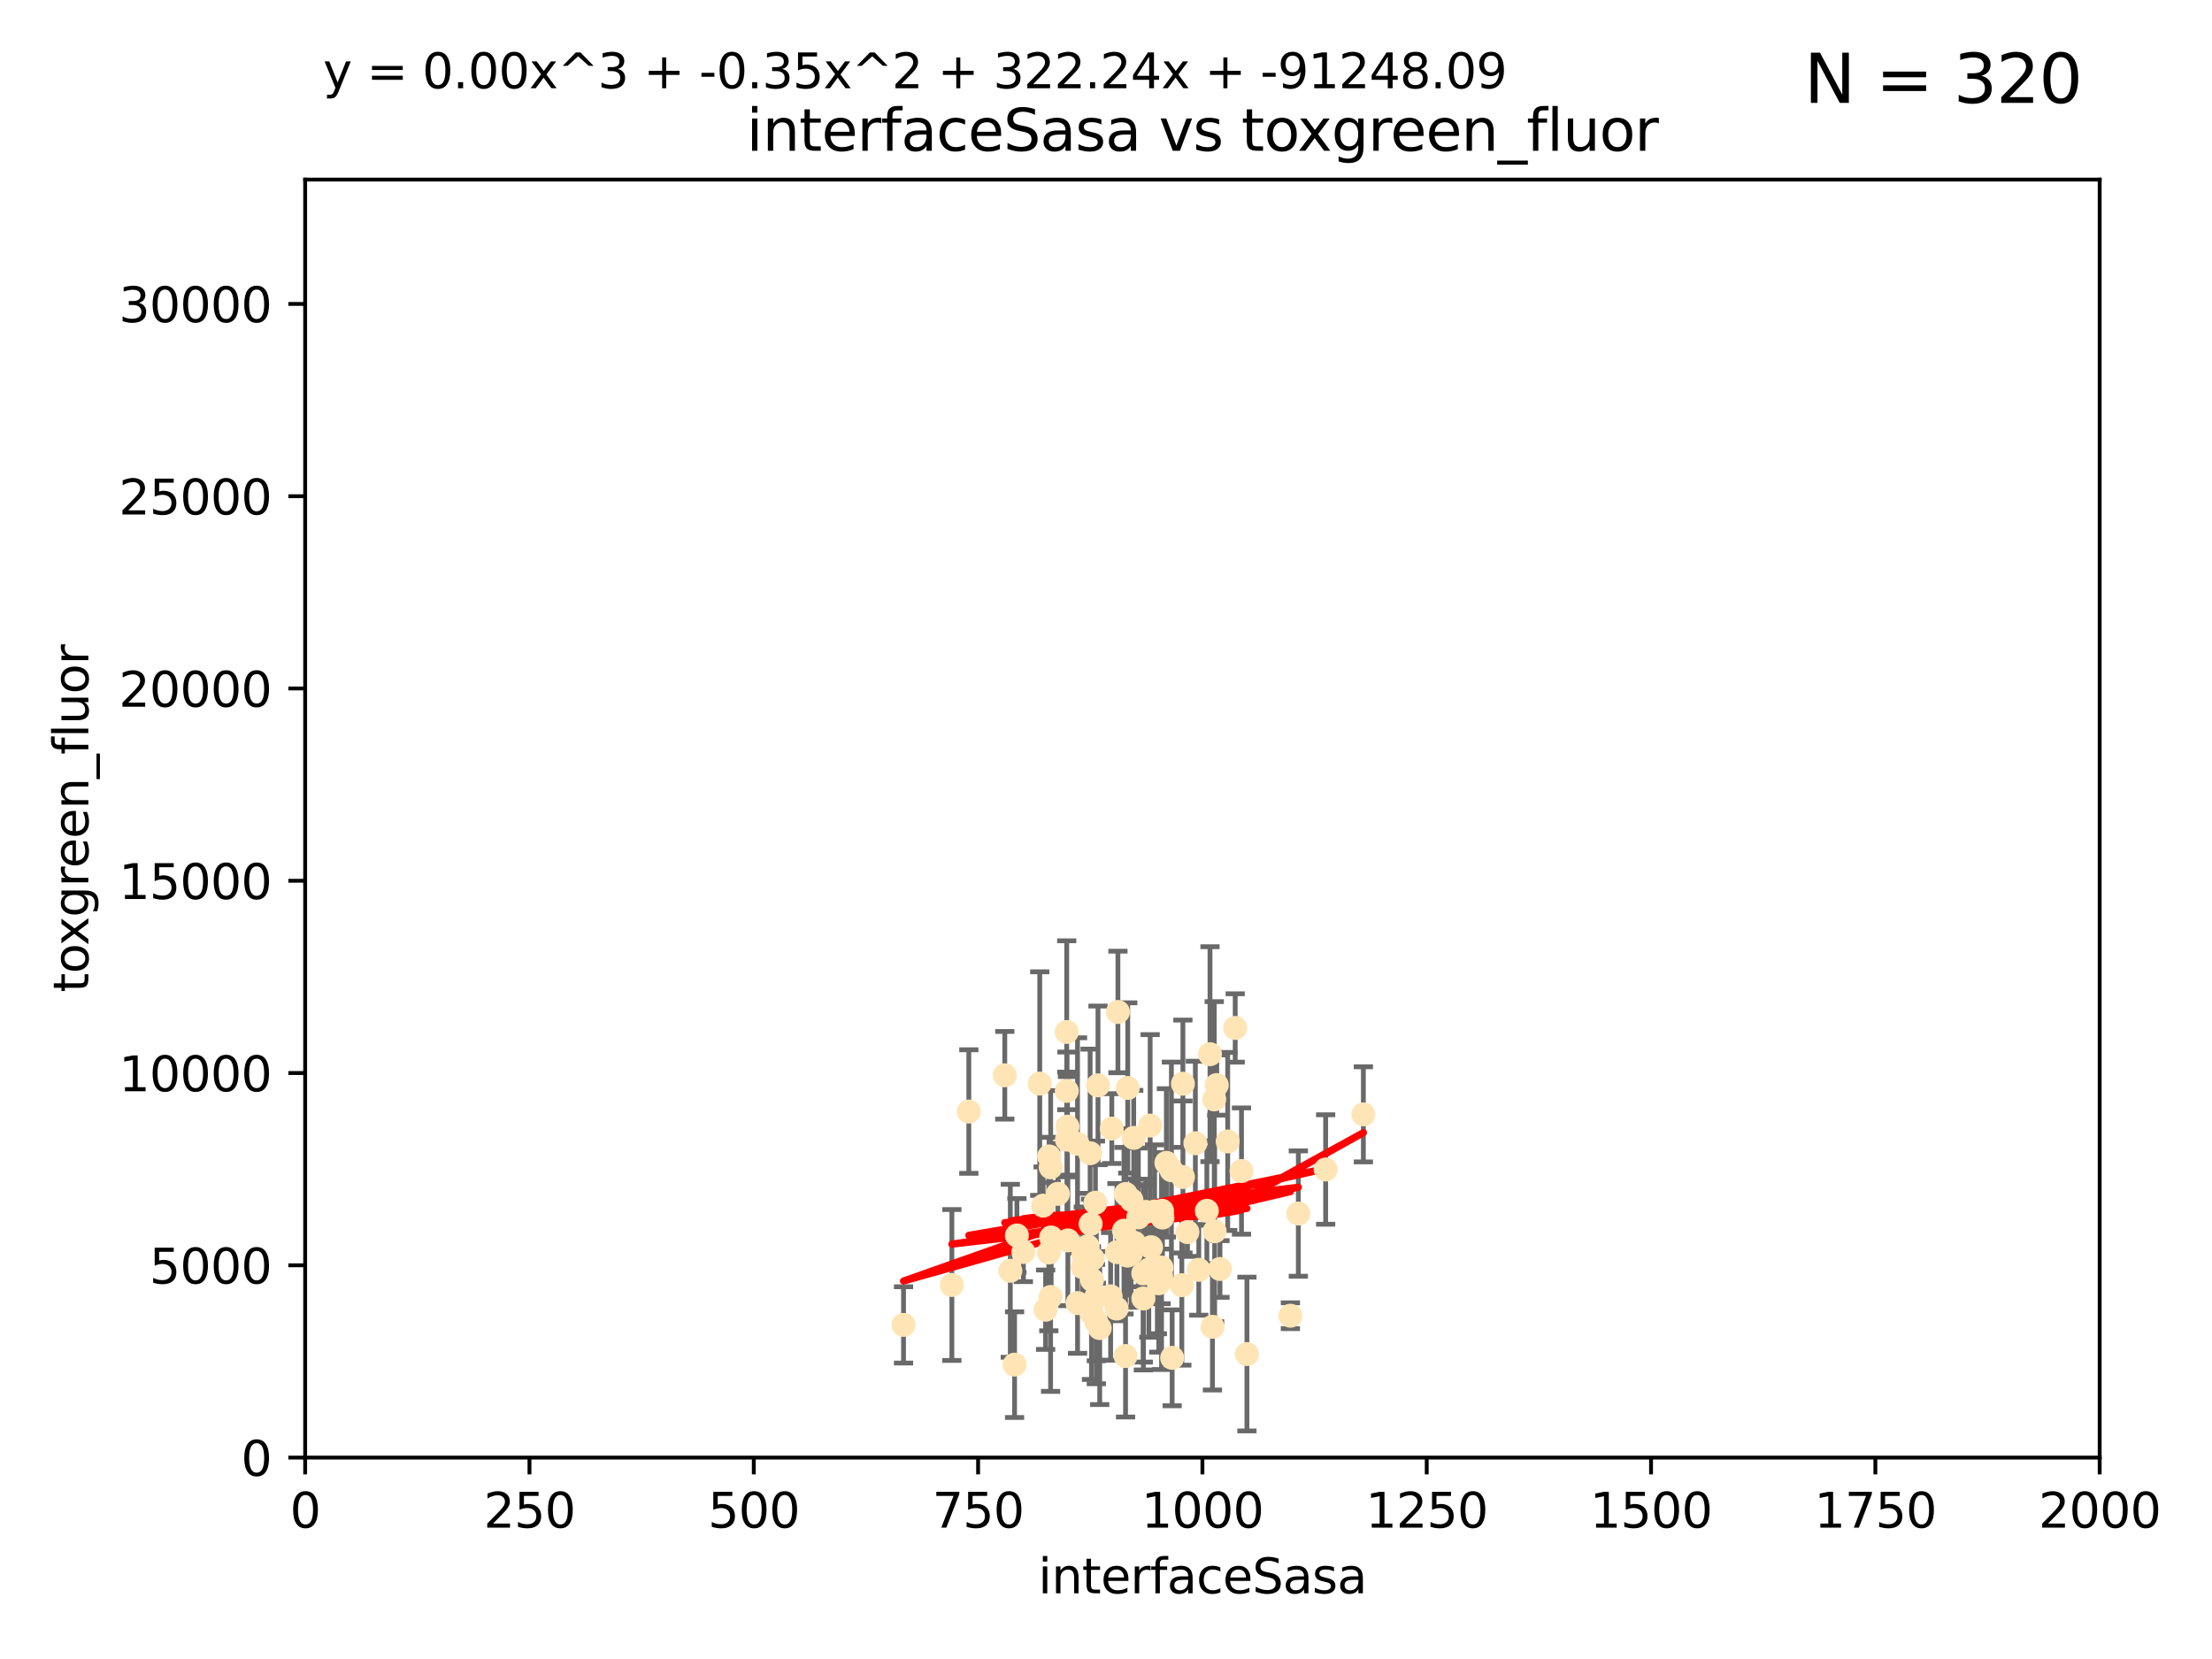 <?xml version="1.0" encoding="utf-8" standalone="no"?>
<!DOCTYPE svg PUBLIC "-//W3C//DTD SVG 1.1//EN"
  "http://www.w3.org/Graphics/SVG/1.1/DTD/svg11.dtd">
<svg xmlns:xlink="http://www.w3.org/1999/xlink" width="460.8pt" height="345.6pt" viewBox="0 0 460.8 345.6" xmlns="http://www.w3.org/2000/svg" version="1.1">
 <defs>
  <style type="text/css">*{stroke-linejoin: round; stroke-linecap: butt}</style>
 </defs>
 <g id="figure_1">
  <g id="patch_1">
   <path d="M 0 345.6 
L 460.8 345.6 
L 460.8 0 
L 0 0 
z
" style="fill: #ffffff"/>
  </g>
  <g id="axes_1">
   <g id="patch_2">
    <path d="M 63.571 303.64 
L 437.4 303.64 
L 437.4 37.411 
L 63.571 37.411 
z
" style="fill: #ffffff"/>
   </g>
   <g id="PathCollection_1">
    <defs>
     <path id="m64d86dfb44" d="M 0 1.118 
C 0.297 1.118 0.581 1 0.791 0.791 
C 1 0.581 1.118 0.297 1.118 0 
C 1.118 -0.297 1 -0.581 0.791 -0.791 
C 0.581 -1 0.297 -1.118 0 -1.118 
C -0.297 -1.118 -0.581 -1 -0.791 -0.791 
C -1 -0.581 -1.118 -0.297 -1.118 0 
C -1.118 0.297 -1 0.581 -0.791 0.791 
C -0.581 1 -0.297 1.118 0 1.118 
z
" style="stroke: #ffe4b5"/>
    </defs>
    <g clip-path="url(#p9db1ba9fd2)">
     <use xlink:href="#m64d86dfb44" x="257.317" y="214.142" style="fill: #ffe4b5; stroke: #ffe4b5"/>
     <use xlink:href="#m64d86dfb44" x="253.473" y="226.035" style="fill: #ffe4b5; stroke: #ffe4b5"/>
     <use xlink:href="#m64d86dfb44" x="284.016" y="232.138" style="fill: #ffe4b5; stroke: #ffe4b5"/>
     <use xlink:href="#m64d86dfb44" x="252.951" y="229.021" style="fill: #ffe4b5; stroke: #ffe4b5"/>
     <use xlink:href="#m64d86dfb44" x="238.166" y="265.266" style="fill: #ffe4b5; stroke: #ffe4b5"/>
     <use xlink:href="#m64d86dfb44" x="224.473" y="271.461" style="fill: #ffe4b5; stroke: #ffe4b5"/>
     <use xlink:href="#m64d86dfb44" x="234.146" y="256.373" style="fill: #ffe4b5; stroke: #ffe4b5"/>
     <use xlink:href="#m64d86dfb44" x="222.456" y="258.395" style="fill: #ffe4b5; stroke: #ffe4b5"/>
     <use xlink:href="#m64d86dfb44" x="242.065" y="252.225" style="fill: #ffe4b5; stroke: #ffe4b5"/>
     <use xlink:href="#m64d86dfb44" x="241.972" y="264.067" style="fill: #ffe4b5; stroke: #ffe4b5"/>
     <use xlink:href="#m64d86dfb44" x="222.376" y="234.705" style="fill: #ffe4b5; stroke: #ffe4b5"/>
     <use xlink:href="#m64d86dfb44" x="270.467" y="252.808" style="fill: #ffe4b5; stroke: #ffe4b5"/>
     <use xlink:href="#m64d86dfb44" x="241.101" y="264.016" style="fill: #ffe4b5; stroke: #ffe4b5"/>
     <use xlink:href="#m64d86dfb44" x="234.932" y="226.641" style="fill: #ffe4b5; stroke: #ffe4b5"/>
     <use xlink:href="#m64d86dfb44" x="227.491" y="266.633" style="fill: #ffe4b5; stroke: #ffe4b5"/>
     <use xlink:href="#m64d86dfb44" x="259.758" y="282.072" style="fill: #ffe4b5; stroke: #ffe4b5"/>
     <use xlink:href="#m64d86dfb44" x="238.183" y="270.502" style="fill: #ffe4b5; stroke: #ffe4b5"/>
     <use xlink:href="#m64d86dfb44" x="251.411" y="252.228" style="fill: #ffe4b5; stroke: #ffe4b5"/>
     <use xlink:href="#m64d86dfb44" x="220.37" y="248.704" style="fill: #ffe4b5; stroke: #ffe4b5"/>
     <use xlink:href="#m64d86dfb44" x="244.026" y="243.781" style="fill: #ffe4b5; stroke: #ffe4b5"/>
     <use xlink:href="#m64d86dfb44" x="253.033" y="256.503" style="fill: #ffe4b5; stroke: #ffe4b5"/>
     <use xlink:href="#m64d86dfb44" x="242.979" y="242.243" style="fill: #ffe4b5; stroke: #ffe4b5"/>
     <use xlink:href="#m64d86dfb44" x="227.196" y="254.966" style="fill: #ffe4b5; stroke: #ffe4b5"/>
     <use xlink:href="#m64d86dfb44" x="234.51" y="248.729" style="fill: #ffe4b5; stroke: #ffe4b5"/>
     <use xlink:href="#m64d86dfb44" x="210.465" y="264.724" style="fill: #ffe4b5; stroke: #ffe4b5"/>
     <use xlink:href="#m64d86dfb44" x="232.613" y="272.601" style="fill: #ffe4b5; stroke: #ffe4b5"/>
     <use xlink:href="#m64d86dfb44" x="224.465" y="238.266" style="fill: #ffe4b5; stroke: #ffe4b5"/>
     <use xlink:href="#m64d86dfb44" x="234.476" y="282.488" style="fill: #ffe4b5; stroke: #ffe4b5"/>
     <use xlink:href="#m64d86dfb44" x="247.368" y="256.667" style="fill: #ffe4b5; stroke: #ffe4b5"/>
     <use xlink:href="#m64d86dfb44" x="209.316" y="224.002" style="fill: #ffe4b5; stroke: #ffe4b5"/>
     <use xlink:href="#m64d86dfb44" x="229.09" y="276.665" style="fill: #ffe4b5; stroke: #ffe4b5"/>
     <use xlink:href="#m64d86dfb44" x="218.858" y="270.179" style="fill: #ffe4b5; stroke: #ffe4b5"/>
     <use xlink:href="#m64d86dfb44" x="218.972" y="257.79" style="fill: #ffe4b5; stroke: #ffe4b5"/>
     <use xlink:href="#m64d86dfb44" x="231.364" y="270.053" style="fill: #ffe4b5; stroke: #ffe4b5"/>
     <use xlink:href="#m64d86dfb44" x="218.877" y="243.169" style="fill: #ffe4b5; stroke: #ffe4b5"/>
     <use xlink:href="#m64d86dfb44" x="258.628" y="243.949" style="fill: #ffe4b5; stroke: #ffe4b5"/>
     <use xlink:href="#m64d86dfb44" x="252.573" y="276.396" style="fill: #ffe4b5; stroke: #ffe4b5"/>
     <use xlink:href="#m64d86dfb44" x="227.662" y="262.208" style="fill: #ffe4b5; stroke: #ffe4b5"/>
     <use xlink:href="#m64d86dfb44" x="231.609" y="235.101" style="fill: #ffe4b5; stroke: #ffe4b5"/>
     <use xlink:href="#m64d86dfb44" x="216.6" y="225.731" style="fill: #ffe4b5; stroke: #ffe4b5"/>
     <use xlink:href="#m64d86dfb44" x="238.682" y="252.459" style="fill: #ffe4b5; stroke: #ffe4b5"/>
     <use xlink:href="#m64d86dfb44" x="198.294" y="267.687" style="fill: #ffe4b5; stroke: #ffe4b5"/>
     <use xlink:href="#m64d86dfb44" x="255.751" y="237.786" style="fill: #ffe4b5; stroke: #ffe4b5"/>
     <use xlink:href="#m64d86dfb44" x="222.232" y="227.251" style="fill: #ffe4b5; stroke: #ffe4b5"/>
     <use xlink:href="#m64d86dfb44" x="246.422" y="225.755" style="fill: #ffe4b5; stroke: #ffe4b5"/>
     <use xlink:href="#m64d86dfb44" x="235.632" y="261.055" style="fill: #ffe4b5; stroke: #ffe4b5"/>
     <use xlink:href="#m64d86dfb44" x="252.065" y="219.606" style="fill: #ffe4b5; stroke: #ffe4b5"/>
     <use xlink:href="#m64d86dfb44" x="213.191" y="260.81" style="fill: #ffe4b5; stroke: #ffe4b5"/>
     <use xlink:href="#m64d86dfb44" x="217.82" y="272.838" style="fill: #ffe4b5; stroke: #ffe4b5"/>
     <use xlink:href="#m64d86dfb44" x="234.865" y="261.568" style="fill: #ffe4b5; stroke: #ffe4b5"/>
     <use xlink:href="#m64d86dfb44" x="241.886" y="265.895" style="fill: #ffe4b5; stroke: #ffe4b5"/>
     <use xlink:href="#m64d86dfb44" x="228.387" y="270.123" style="fill: #ffe4b5; stroke: #ffe4b5"/>
     <use xlink:href="#m64d86dfb44" x="276.158" y="243.629" style="fill: #ffe4b5; stroke: #ffe4b5"/>
     <use xlink:href="#m64d86dfb44" x="232.678" y="260.841" style="fill: #ffe4b5; stroke: #ffe4b5"/>
     <use xlink:href="#m64d86dfb44" x="244.181" y="282.862" style="fill: #ffe4b5; stroke: #ffe4b5"/>
     <use xlink:href="#m64d86dfb44" x="254.144" y="264.352" style="fill: #ffe4b5; stroke: #ffe4b5"/>
     <use xlink:href="#m64d86dfb44" x="226.589" y="259.638" style="fill: #ffe4b5; stroke: #ffe4b5"/>
     <use xlink:href="#m64d86dfb44" x="225.557" y="263.984" style="fill: #ffe4b5; stroke: #ffe4b5"/>
     <use xlink:href="#m64d86dfb44" x="239.321" y="264.491" style="fill: #ffe4b5; stroke: #ffe4b5"/>
     <use xlink:href="#m64d86dfb44" x="246.196" y="267.724" style="fill: #ffe4b5; stroke: #ffe4b5"/>
     <use xlink:href="#m64d86dfb44" x="241.39" y="267.331" style="fill: #ffe4b5; stroke: #ffe4b5"/>
     <use xlink:href="#m64d86dfb44" x="249.02" y="238.16" style="fill: #ffe4b5; stroke: #ffe4b5"/>
     <use xlink:href="#m64d86dfb44" x="236.28" y="258.889" style="fill: #ffe4b5; stroke: #ffe4b5"/>
     <use xlink:href="#m64d86dfb44" x="237.136" y="253.604" style="fill: #ffe4b5; stroke: #ffe4b5"/>
     <use xlink:href="#m64d86dfb44" x="225.673" y="261.286" style="fill: #ffe4b5; stroke: #ffe4b5"/>
     <use xlink:href="#m64d86dfb44" x="222.217" y="214.982" style="fill: #ffe4b5; stroke: #ffe4b5"/>
     <use xlink:href="#m64d86dfb44" x="228.733" y="226.106" style="fill: #ffe4b5; stroke: #ffe4b5"/>
     <use xlink:href="#m64d86dfb44" x="211.839" y="257.367" style="fill: #ffe4b5; stroke: #ffe4b5"/>
     <use xlink:href="#m64d86dfb44" x="240.525" y="252.382" style="fill: #ffe4b5; stroke: #ffe4b5"/>
     <use xlink:href="#m64d86dfb44" x="232.884" y="210.811" style="fill: #ffe4b5; stroke: #ffe4b5"/>
     <use xlink:href="#m64d86dfb44" x="242.155" y="253.638" style="fill: #ffe4b5; stroke: #ffe4b5"/>
     <use xlink:href="#m64d86dfb44" x="239.789" y="259.813" style="fill: #ffe4b5; stroke: #ffe4b5"/>
     <use xlink:href="#m64d86dfb44" x="228.2" y="250.551" style="fill: #ffe4b5; stroke: #ffe4b5"/>
     <use xlink:href="#m64d86dfb44" x="218.555" y="240.904" style="fill: #ffe4b5; stroke: #ffe4b5"/>
     <use xlink:href="#m64d86dfb44" x="217.308" y="251.165" style="fill: #ffe4b5; stroke: #ffe4b5"/>
     <use xlink:href="#m64d86dfb44" x="236.172" y="237.036" style="fill: #ffe4b5; stroke: #ffe4b5"/>
     <use xlink:href="#m64d86dfb44" x="188.221" y="276" style="fill: #ffe4b5; stroke: #ffe4b5"/>
     <use xlink:href="#m64d86dfb44" x="227.377" y="273.541" style="fill: #ffe4b5; stroke: #ffe4b5"/>
     <use xlink:href="#m64d86dfb44" x="249.73" y="264.53" style="fill: #ffe4b5; stroke: #ffe4b5"/>
     <use xlink:href="#m64d86dfb44" x="235.708" y="250.007" style="fill: #ffe4b5; stroke: #ffe4b5"/>
     <use xlink:href="#m64d86dfb44" x="218.486" y="260.923" style="fill: #ffe4b5; stroke: #ffe4b5"/>
     <use xlink:href="#m64d86dfb44" x="227.093" y="240.236" style="fill: #ffe4b5; stroke: #ffe4b5"/>
     <use xlink:href="#m64d86dfb44" x="201.826" y="231.557" style="fill: #ffe4b5; stroke: #ffe4b5"/>
     <use xlink:href="#m64d86dfb44" x="228.389" y="275.395" style="fill: #ffe4b5; stroke: #ffe4b5"/>
     <use xlink:href="#m64d86dfb44" x="268.814" y="274.088" style="fill: #ffe4b5; stroke: #ffe4b5"/>
     <use xlink:href="#m64d86dfb44" x="246.431" y="245.186" style="fill: #ffe4b5; stroke: #ffe4b5"/>
     <use xlink:href="#m64d86dfb44" x="239.6" y="234.47" style="fill: #ffe4b5; stroke: #ffe4b5"/>
     <use xlink:href="#m64d86dfb44" x="222.265" y="237.399" style="fill: #ffe4b5; stroke: #ffe4b5"/>
     <use xlink:href="#m64d86dfb44" x="211.355" y="284.28" style="fill: #ffe4b5; stroke: #ffe4b5"/>
    </g>
   </g>
   <g id="matplotlib.axis_1">
    <g id="xtick_1">
     <g id="line2d_1">
      <defs>
       <path id="mdc5593fa9c" d="M 0 0 
L 0 3.5 
" style="stroke: #000000; stroke-width: 0.8"/>
      </defs>
      <g>
       <use xlink:href="#mdc5593fa9c" x="63.571" y="303.64" style="stroke: #000000; stroke-width: 0.8"/>
      </g>
     </g>
     <g id="text_1">
      <!-- 0 -->
      <g transform="translate(60.39 318.238)scale(0.1 -0.1)">
       <defs>
        <path id="DejaVuSans-30" d="M 2034 4250 
Q 1547 4250 1301 3770 
Q 1056 3291 1056 2328 
Q 1056 1369 1301 889 
Q 1547 409 2034 409 
Q 2525 409 2770 889 
Q 3016 1369 3016 2328 
Q 3016 3291 2770 3770 
Q 2525 4250 2034 4250 
z
M 2034 4750 
Q 2819 4750 3233 4129 
Q 3647 3509 3647 2328 
Q 3647 1150 3233 529 
Q 2819 -91 2034 -91 
Q 1250 -91 836 529 
Q 422 1150 422 2328 
Q 422 3509 836 4129 
Q 1250 4750 2034 4750 
z
" transform="scale(0.016)"/>
       </defs>
       <use xlink:href="#DejaVuSans-30"/>
      </g>
     </g>
    </g>
    <g id="xtick_2">
     <g id="line2d_2">
      <g>
       <use xlink:href="#mdc5593fa9c" x="110.3" y="303.64" style="stroke: #000000; stroke-width: 0.8"/>
      </g>
     </g>
     <g id="text_2">
      <!-- 250 -->
      <g transform="translate(100.756 318.238)scale(0.1 -0.1)">
       <defs>
        <path id="DejaVuSans-32" d="M 1228 531 
L 3431 531 
L 3431 0 
L 469 0 
L 469 531 
Q 828 903 1448 1529 
Q 2069 2156 2228 2338 
Q 2531 2678 2651 2914 
Q 2772 3150 2772 3378 
Q 2772 3750 2511 3984 
Q 2250 4219 1831 4219 
Q 1534 4219 1204 4116 
Q 875 4013 500 3803 
L 500 4441 
Q 881 4594 1212 4672 
Q 1544 4750 1819 4750 
Q 2544 4750 2975 4387 
Q 3406 4025 3406 3419 
Q 3406 3131 3298 2873 
Q 3191 2616 2906 2266 
Q 2828 2175 2409 1742 
Q 1991 1309 1228 531 
z
" transform="scale(0.016)"/>
        <path id="DejaVuSans-35" d="M 691 4666 
L 3169 4666 
L 3169 4134 
L 1269 4134 
L 1269 2991 
Q 1406 3038 1543 3061 
Q 1681 3084 1819 3084 
Q 2600 3084 3056 2656 
Q 3513 2228 3513 1497 
Q 3513 744 3044 326 
Q 2575 -91 1722 -91 
Q 1428 -91 1123 -41 
Q 819 9 494 109 
L 494 744 
Q 775 591 1075 516 
Q 1375 441 1709 441 
Q 2250 441 2565 725 
Q 2881 1009 2881 1497 
Q 2881 1984 2565 2268 
Q 2250 2553 1709 2553 
Q 1456 2553 1204 2497 
Q 953 2441 691 2322 
L 691 4666 
z
" transform="scale(0.016)"/>
       </defs>
       <use xlink:href="#DejaVuSans-32"/>
       <use xlink:href="#DejaVuSans-35" x="63.623"/>
       <use xlink:href="#DejaVuSans-30" x="127.246"/>
      </g>
     </g>
    </g>
    <g id="xtick_3">
     <g id="line2d_3">
      <g>
       <use xlink:href="#mdc5593fa9c" x="157.028" y="303.64" style="stroke: #000000; stroke-width: 0.8"/>
      </g>
     </g>
     <g id="text_3">
      <!-- 500 -->
      <g transform="translate(147.485 318.238)scale(0.1 -0.1)">
       <use xlink:href="#DejaVuSans-35"/>
       <use xlink:href="#DejaVuSans-30" x="63.623"/>
       <use xlink:href="#DejaVuSans-30" x="127.246"/>
      </g>
     </g>
    </g>
    <g id="xtick_4">
     <g id="line2d_4">
      <g>
       <use xlink:href="#mdc5593fa9c" x="203.757" y="303.64" style="stroke: #000000; stroke-width: 0.8"/>
      </g>
     </g>
     <g id="text_4">
      <!-- 750 -->
      <g transform="translate(194.213 318.238)scale(0.1 -0.1)">
       <defs>
        <path id="DejaVuSans-37" d="M 525 4666 
L 3525 4666 
L 3525 4397 
L 1831 0 
L 1172 0 
L 2766 4134 
L 525 4134 
L 525 4666 
z
" transform="scale(0.016)"/>
       </defs>
       <use xlink:href="#DejaVuSans-37"/>
       <use xlink:href="#DejaVuSans-35" x="63.623"/>
       <use xlink:href="#DejaVuSans-30" x="127.246"/>
      </g>
     </g>
    </g>
    <g id="xtick_5">
     <g id="line2d_5">
      <g>
       <use xlink:href="#mdc5593fa9c" x="250.486" y="303.64" style="stroke: #000000; stroke-width: 0.8"/>
      </g>
     </g>
     <g id="text_5">
      <!-- 1000 -->
      <g transform="translate(237.761 318.238)scale(0.1 -0.1)">
       <defs>
        <path id="DejaVuSans-31" d="M 794 531 
L 1825 531 
L 1825 4091 
L 703 3866 
L 703 4441 
L 1819 4666 
L 2450 4666 
L 2450 531 
L 3481 531 
L 3481 0 
L 794 0 
L 794 531 
z
" transform="scale(0.016)"/>
       </defs>
       <use xlink:href="#DejaVuSans-31"/>
       <use xlink:href="#DejaVuSans-30" x="63.623"/>
       <use xlink:href="#DejaVuSans-30" x="127.246"/>
       <use xlink:href="#DejaVuSans-30" x="190.869"/>
      </g>
     </g>
    </g>
    <g id="xtick_6">
     <g id="line2d_6">
      <g>
       <use xlink:href="#mdc5593fa9c" x="297.214" y="303.64" style="stroke: #000000; stroke-width: 0.8"/>
      </g>
     </g>
     <g id="text_6">
      <!-- 1250 -->
      <g transform="translate(284.489 318.238)scale(0.1 -0.1)">
       <use xlink:href="#DejaVuSans-31"/>
       <use xlink:href="#DejaVuSans-32" x="63.623"/>
       <use xlink:href="#DejaVuSans-35" x="127.246"/>
       <use xlink:href="#DejaVuSans-30" x="190.869"/>
      </g>
     </g>
    </g>
    <g id="xtick_7">
     <g id="line2d_7">
      <g>
       <use xlink:href="#mdc5593fa9c" x="343.943" y="303.64" style="stroke: #000000; stroke-width: 0.8"/>
      </g>
     </g>
     <g id="text_7">
      <!-- 1500 -->
      <g transform="translate(331.218 318.238)scale(0.1 -0.1)">
       <use xlink:href="#DejaVuSans-31"/>
       <use xlink:href="#DejaVuSans-35" x="63.623"/>
       <use xlink:href="#DejaVuSans-30" x="127.246"/>
       <use xlink:href="#DejaVuSans-30" x="190.869"/>
      </g>
     </g>
    </g>
    <g id="xtick_8">
     <g id="line2d_8">
      <g>
       <use xlink:href="#mdc5593fa9c" x="390.671" y="303.64" style="stroke: #000000; stroke-width: 0.8"/>
      </g>
     </g>
     <g id="text_8">
      <!-- 1750 -->
      <g transform="translate(377.946 318.238)scale(0.1 -0.1)">
       <use xlink:href="#DejaVuSans-31"/>
       <use xlink:href="#DejaVuSans-37" x="63.623"/>
       <use xlink:href="#DejaVuSans-35" x="127.246"/>
       <use xlink:href="#DejaVuSans-30" x="190.869"/>
      </g>
     </g>
    </g>
    <g id="xtick_9">
     <g id="line2d_9">
      <g>
       <use xlink:href="#mdc5593fa9c" x="437.4" y="303.64" style="stroke: #000000; stroke-width: 0.8"/>
      </g>
     </g>
     <g id="text_9">
      <!-- 2000 -->
      <g transform="translate(424.675 318.238)scale(0.1 -0.1)">
       <use xlink:href="#DejaVuSans-32"/>
       <use xlink:href="#DejaVuSans-30" x="63.623"/>
       <use xlink:href="#DejaVuSans-30" x="127.246"/>
       <use xlink:href="#DejaVuSans-30" x="190.869"/>
      </g>
     </g>
    </g>
    <g id="text_10">
     <!-- interfaceSasa -->
     <g transform="translate(216.279 331.917)scale(0.1 -0.1)">
      <defs>
       <path id="DejaVuSans-69" d="M 603 3500 
L 1178 3500 
L 1178 0 
L 603 0 
L 603 3500 
z
M 603 4863 
L 1178 4863 
L 1178 4134 
L 603 4134 
L 603 4863 
z
" transform="scale(0.016)"/>
       <path id="DejaVuSans-6e" d="M 3513 2113 
L 3513 0 
L 2938 0 
L 2938 2094 
Q 2938 2591 2744 2837 
Q 2550 3084 2163 3084 
Q 1697 3084 1428 2787 
Q 1159 2491 1159 1978 
L 1159 0 
L 581 0 
L 581 3500 
L 1159 3500 
L 1159 2956 
Q 1366 3272 1645 3428 
Q 1925 3584 2291 3584 
Q 2894 3584 3203 3211 
Q 3513 2838 3513 2113 
z
" transform="scale(0.016)"/>
       <path id="DejaVuSans-74" d="M 1172 4494 
L 1172 3500 
L 2356 3500 
L 2356 3053 
L 1172 3053 
L 1172 1153 
Q 1172 725 1289 603 
Q 1406 481 1766 481 
L 2356 481 
L 2356 0 
L 1766 0 
Q 1100 0 847 248 
Q 594 497 594 1153 
L 594 3053 
L 172 3053 
L 172 3500 
L 594 3500 
L 594 4494 
L 1172 4494 
z
" transform="scale(0.016)"/>
       <path id="DejaVuSans-65" d="M 3597 1894 
L 3597 1613 
L 953 1613 
Q 991 1019 1311 708 
Q 1631 397 2203 397 
Q 2534 397 2845 478 
Q 3156 559 3463 722 
L 3463 178 
Q 3153 47 2828 -22 
Q 2503 -91 2169 -91 
Q 1331 -91 842 396 
Q 353 884 353 1716 
Q 353 2575 817 3079 
Q 1281 3584 2069 3584 
Q 2775 3584 3186 3129 
Q 3597 2675 3597 1894 
z
M 3022 2063 
Q 3016 2534 2758 2815 
Q 2500 3097 2075 3097 
Q 1594 3097 1305 2825 
Q 1016 2553 972 2059 
L 3022 2063 
z
" transform="scale(0.016)"/>
       <path id="DejaVuSans-72" d="M 2631 2963 
Q 2534 3019 2420 3045 
Q 2306 3072 2169 3072 
Q 1681 3072 1420 2755 
Q 1159 2438 1159 1844 
L 1159 0 
L 581 0 
L 581 3500 
L 1159 3500 
L 1159 2956 
Q 1341 3275 1631 3429 
Q 1922 3584 2338 3584 
Q 2397 3584 2469 3576 
Q 2541 3569 2628 3553 
L 2631 2963 
z
" transform="scale(0.016)"/>
       <path id="DejaVuSans-66" d="M 2375 4863 
L 2375 4384 
L 1825 4384 
Q 1516 4384 1395 4259 
Q 1275 4134 1275 3809 
L 1275 3500 
L 2222 3500 
L 2222 3053 
L 1275 3053 
L 1275 0 
L 697 0 
L 697 3053 
L 147 3053 
L 147 3500 
L 697 3500 
L 697 3744 
Q 697 4328 969 4595 
Q 1241 4863 1831 4863 
L 2375 4863 
z
" transform="scale(0.016)"/>
       <path id="DejaVuSans-61" d="M 2194 1759 
Q 1497 1759 1228 1600 
Q 959 1441 959 1056 
Q 959 750 1161 570 
Q 1363 391 1709 391 
Q 2188 391 2477 730 
Q 2766 1069 2766 1631 
L 2766 1759 
L 2194 1759 
z
M 3341 1997 
L 3341 0 
L 2766 0 
L 2766 531 
Q 2569 213 2275 61 
Q 1981 -91 1556 -91 
Q 1019 -91 701 211 
Q 384 513 384 1019 
Q 384 1609 779 1909 
Q 1175 2209 1959 2209 
L 2766 2209 
L 2766 2266 
Q 2766 2663 2505 2880 
Q 2244 3097 1772 3097 
Q 1472 3097 1187 3025 
Q 903 2953 641 2809 
L 641 3341 
Q 956 3463 1253 3523 
Q 1550 3584 1831 3584 
Q 2591 3584 2966 3190 
Q 3341 2797 3341 1997 
z
" transform="scale(0.016)"/>
       <path id="DejaVuSans-63" d="M 3122 3366 
L 3122 2828 
Q 2878 2963 2633 3030 
Q 2388 3097 2138 3097 
Q 1578 3097 1268 2742 
Q 959 2388 959 1747 
Q 959 1106 1268 751 
Q 1578 397 2138 397 
Q 2388 397 2633 464 
Q 2878 531 3122 666 
L 3122 134 
Q 2881 22 2623 -34 
Q 2366 -91 2075 -91 
Q 1284 -91 818 406 
Q 353 903 353 1747 
Q 353 2603 823 3093 
Q 1294 3584 2113 3584 
Q 2378 3584 2631 3529 
Q 2884 3475 3122 3366 
z
" transform="scale(0.016)"/>
       <path id="DejaVuSans-53" d="M 3425 4513 
L 3425 3897 
Q 3066 4069 2747 4153 
Q 2428 4238 2131 4238 
Q 1616 4238 1336 4038 
Q 1056 3838 1056 3469 
Q 1056 3159 1242 3001 
Q 1428 2844 1947 2747 
L 2328 2669 
Q 3034 2534 3370 2195 
Q 3706 1856 3706 1288 
Q 3706 609 3251 259 
Q 2797 -91 1919 -91 
Q 1588 -91 1214 -16 
Q 841 59 441 206 
L 441 856 
Q 825 641 1194 531 
Q 1563 422 1919 422 
Q 2459 422 2753 634 
Q 3047 847 3047 1241 
Q 3047 1584 2836 1778 
Q 2625 1972 2144 2069 
L 1759 2144 
Q 1053 2284 737 2584 
Q 422 2884 422 3419 
Q 422 4038 858 4394 
Q 1294 4750 2059 4750 
Q 2388 4750 2728 4690 
Q 3069 4631 3425 4513 
z
" transform="scale(0.016)"/>
       <path id="DejaVuSans-73" d="M 2834 3397 
L 2834 2853 
Q 2591 2978 2328 3040 
Q 2066 3103 1784 3103 
Q 1356 3103 1142 2972 
Q 928 2841 928 2578 
Q 928 2378 1081 2264 
Q 1234 2150 1697 2047 
L 1894 2003 
Q 2506 1872 2764 1633 
Q 3022 1394 3022 966 
Q 3022 478 2636 193 
Q 2250 -91 1575 -91 
Q 1294 -91 989 -36 
Q 684 19 347 128 
L 347 722 
Q 666 556 975 473 
Q 1284 391 1588 391 
Q 1994 391 2212 530 
Q 2431 669 2431 922 
Q 2431 1156 2273 1281 
Q 2116 1406 1581 1522 
L 1381 1569 
Q 847 1681 609 1914 
Q 372 2147 372 2553 
Q 372 3047 722 3315 
Q 1072 3584 1716 3584 
Q 2034 3584 2315 3537 
Q 2597 3491 2834 3397 
z
" transform="scale(0.016)"/>
      </defs>
      <use xlink:href="#DejaVuSans-69"/>
      <use xlink:href="#DejaVuSans-6e" x="27.783"/>
      <use xlink:href="#DejaVuSans-74" x="91.162"/>
      <use xlink:href="#DejaVuSans-65" x="130.371"/>
      <use xlink:href="#DejaVuSans-72" x="191.895"/>
      <use xlink:href="#DejaVuSans-66" x="233.008"/>
      <use xlink:href="#DejaVuSans-61" x="268.213"/>
      <use xlink:href="#DejaVuSans-63" x="329.492"/>
      <use xlink:href="#DejaVuSans-65" x="384.473"/>
      <use xlink:href="#DejaVuSans-53" x="445.996"/>
      <use xlink:href="#DejaVuSans-61" x="509.473"/>
      <use xlink:href="#DejaVuSans-73" x="570.752"/>
      <use xlink:href="#DejaVuSans-61" x="622.852"/>
     </g>
    </g>
   </g>
   <g id="matplotlib.axis_2">
    <g id="ytick_1">
     <g id="line2d_10">
      <defs>
       <path id="md97b8cc15f" d="M 0 0 
L -3.5 0 
" style="stroke: #000000; stroke-width: 0.8"/>
      </defs>
      <g>
       <use xlink:href="#md97b8cc15f" x="63.571" y="303.64" style="stroke: #000000; stroke-width: 0.8"/>
      </g>
     </g>
     <g id="text_11">
      <!-- 0 -->
      <g transform="translate(50.209 307.439)scale(0.1 -0.1)">
       <use xlink:href="#DejaVuSans-30"/>
      </g>
     </g>
    </g>
    <g id="ytick_2">
     <g id="line2d_11">
      <g>
       <use xlink:href="#md97b8cc15f" x="63.571" y="263.586" style="stroke: #000000; stroke-width: 0.8"/>
      </g>
     </g>
     <g id="text_12">
      <!-- 5000 -->
      <g transform="translate(31.121 267.385)scale(0.1 -0.1)">
       <use xlink:href="#DejaVuSans-35"/>
       <use xlink:href="#DejaVuSans-30" x="63.623"/>
       <use xlink:href="#DejaVuSans-30" x="127.246"/>
       <use xlink:href="#DejaVuSans-30" x="190.869"/>
      </g>
     </g>
    </g>
    <g id="ytick_3">
     <g id="line2d_12">
      <g>
       <use xlink:href="#md97b8cc15f" x="63.571" y="223.532" style="stroke: #000000; stroke-width: 0.8"/>
      </g>
     </g>
     <g id="text_13">
      <!-- 10000 -->
      <g transform="translate(24.759 227.331)scale(0.1 -0.1)">
       <use xlink:href="#DejaVuSans-31"/>
       <use xlink:href="#DejaVuSans-30" x="63.623"/>
       <use xlink:href="#DejaVuSans-30" x="127.246"/>
       <use xlink:href="#DejaVuSans-30" x="190.869"/>
       <use xlink:href="#DejaVuSans-30" x="254.492"/>
      </g>
     </g>
    </g>
    <g id="ytick_4">
     <g id="line2d_13">
      <g>
       <use xlink:href="#md97b8cc15f" x="63.571" y="183.478" style="stroke: #000000; stroke-width: 0.8"/>
      </g>
     </g>
     <g id="text_14">
      <!-- 15000 -->
      <g transform="translate(24.759 187.278)scale(0.1 -0.1)">
       <use xlink:href="#DejaVuSans-31"/>
       <use xlink:href="#DejaVuSans-35" x="63.623"/>
       <use xlink:href="#DejaVuSans-30" x="127.246"/>
       <use xlink:href="#DejaVuSans-30" x="190.869"/>
       <use xlink:href="#DejaVuSans-30" x="254.492"/>
      </g>
     </g>
    </g>
    <g id="ytick_5">
     <g id="line2d_14">
      <g>
       <use xlink:href="#md97b8cc15f" x="63.571" y="143.424" style="stroke: #000000; stroke-width: 0.8"/>
      </g>
     </g>
     <g id="text_15">
      <!-- 20000 -->
      <g transform="translate(24.759 147.224)scale(0.1 -0.1)">
       <use xlink:href="#DejaVuSans-32"/>
       <use xlink:href="#DejaVuSans-30" x="63.623"/>
       <use xlink:href="#DejaVuSans-30" x="127.246"/>
       <use xlink:href="#DejaVuSans-30" x="190.869"/>
       <use xlink:href="#DejaVuSans-30" x="254.492"/>
      </g>
     </g>
    </g>
    <g id="ytick_6">
     <g id="line2d_15">
      <g>
       <use xlink:href="#md97b8cc15f" x="63.571" y="103.371" style="stroke: #000000; stroke-width: 0.8"/>
      </g>
     </g>
     <g id="text_16">
      <!-- 25000 -->
      <g transform="translate(24.759 107.17)scale(0.1 -0.1)">
       <use xlink:href="#DejaVuSans-32"/>
       <use xlink:href="#DejaVuSans-35" x="63.623"/>
       <use xlink:href="#DejaVuSans-30" x="127.246"/>
       <use xlink:href="#DejaVuSans-30" x="190.869"/>
       <use xlink:href="#DejaVuSans-30" x="254.492"/>
      </g>
     </g>
    </g>
    <g id="ytick_7">
     <g id="line2d_16">
      <g>
       <use xlink:href="#md97b8cc15f" x="63.571" y="63.317" style="stroke: #000000; stroke-width: 0.8"/>
      </g>
     </g>
     <g id="text_17">
      <!-- 30000 -->
      <g transform="translate(24.759 67.116)scale(0.1 -0.1)">
       <defs>
        <path id="DejaVuSans-33" d="M 2597 2516 
Q 3050 2419 3304 2112 
Q 3559 1806 3559 1356 
Q 3559 666 3084 287 
Q 2609 -91 1734 -91 
Q 1441 -91 1130 -33 
Q 819 25 488 141 
L 488 750 
Q 750 597 1062 519 
Q 1375 441 1716 441 
Q 2309 441 2620 675 
Q 2931 909 2931 1356 
Q 2931 1769 2642 2001 
Q 2353 2234 1838 2234 
L 1294 2234 
L 1294 2753 
L 1863 2753 
Q 2328 2753 2575 2939 
Q 2822 3125 2822 3475 
Q 2822 3834 2567 4026 
Q 2313 4219 1838 4219 
Q 1578 4219 1281 4162 
Q 984 4106 628 3988 
L 628 4550 
Q 988 4650 1302 4700 
Q 1616 4750 1894 4750 
Q 2613 4750 3031 4423 
Q 3450 4097 3450 3541 
Q 3450 3153 3228 2886 
Q 3006 2619 2597 2516 
z
" transform="scale(0.016)"/>
       </defs>
       <use xlink:href="#DejaVuSans-33"/>
       <use xlink:href="#DejaVuSans-30" x="63.623"/>
       <use xlink:href="#DejaVuSans-30" x="127.246"/>
       <use xlink:href="#DejaVuSans-30" x="190.869"/>
       <use xlink:href="#DejaVuSans-30" x="254.492"/>
      </g>
     </g>
    </g>
    <g id="text_18">
     <!-- toxgreen_fluor -->
     <g transform="translate(18.401 206.72)rotate(-90)scale(0.1 -0.1)">
      <defs>
       <path id="DejaVuSans-6f" d="M 1959 3097 
Q 1497 3097 1228 2736 
Q 959 2375 959 1747 
Q 959 1119 1226 758 
Q 1494 397 1959 397 
Q 2419 397 2687 759 
Q 2956 1122 2956 1747 
Q 2956 2369 2687 2733 
Q 2419 3097 1959 3097 
z
M 1959 3584 
Q 2709 3584 3137 3096 
Q 3566 2609 3566 1747 
Q 3566 888 3137 398 
Q 2709 -91 1959 -91 
Q 1206 -91 779 398 
Q 353 888 353 1747 
Q 353 2609 779 3096 
Q 1206 3584 1959 3584 
z
" transform="scale(0.016)"/>
       <path id="DejaVuSans-78" d="M 3513 3500 
L 2247 1797 
L 3578 0 
L 2900 0 
L 1881 1375 
L 863 0 
L 184 0 
L 1544 1831 
L 300 3500 
L 978 3500 
L 1906 2253 
L 2834 3500 
L 3513 3500 
z
" transform="scale(0.016)"/>
       <path id="DejaVuSans-67" d="M 2906 1791 
Q 2906 2416 2648 2759 
Q 2391 3103 1925 3103 
Q 1463 3103 1205 2759 
Q 947 2416 947 1791 
Q 947 1169 1205 825 
Q 1463 481 1925 481 
Q 2391 481 2648 825 
Q 2906 1169 2906 1791 
z
M 3481 434 
Q 3481 -459 3084 -895 
Q 2688 -1331 1869 -1331 
Q 1566 -1331 1297 -1286 
Q 1028 -1241 775 -1147 
L 775 -588 
Q 1028 -725 1275 -790 
Q 1522 -856 1778 -856 
Q 2344 -856 2625 -561 
Q 2906 -266 2906 331 
L 2906 616 
Q 2728 306 2450 153 
Q 2172 0 1784 0 
Q 1141 0 747 490 
Q 353 981 353 1791 
Q 353 2603 747 3093 
Q 1141 3584 1784 3584 
Q 2172 3584 2450 3431 
Q 2728 3278 2906 2969 
L 2906 3500 
L 3481 3500 
L 3481 434 
z
" transform="scale(0.016)"/>
       <path id="DejaVuSans-5f" d="M 3263 -1063 
L 3263 -1509 
L -63 -1509 
L -63 -1063 
L 3263 -1063 
z
" transform="scale(0.016)"/>
       <path id="DejaVuSans-6c" d="M 603 4863 
L 1178 4863 
L 1178 0 
L 603 0 
L 603 4863 
z
" transform="scale(0.016)"/>
       <path id="DejaVuSans-75" d="M 544 1381 
L 544 3500 
L 1119 3500 
L 1119 1403 
Q 1119 906 1312 657 
Q 1506 409 1894 409 
Q 2359 409 2629 706 
Q 2900 1003 2900 1516 
L 2900 3500 
L 3475 3500 
L 3475 0 
L 2900 0 
L 2900 538 
Q 2691 219 2414 64 
Q 2138 -91 1772 -91 
Q 1169 -91 856 284 
Q 544 659 544 1381 
z
M 1991 3584 
L 1991 3584 
z
" transform="scale(0.016)"/>
      </defs>
      <use xlink:href="#DejaVuSans-74"/>
      <use xlink:href="#DejaVuSans-6f" x="39.209"/>
      <use xlink:href="#DejaVuSans-78" x="97.266"/>
      <use xlink:href="#DejaVuSans-67" x="156.445"/>
      <use xlink:href="#DejaVuSans-72" x="219.922"/>
      <use xlink:href="#DejaVuSans-65" x="258.785"/>
      <use xlink:href="#DejaVuSans-65" x="320.309"/>
      <use xlink:href="#DejaVuSans-6e" x="381.832"/>
      <use xlink:href="#DejaVuSans-5f" x="445.211"/>
      <use xlink:href="#DejaVuSans-66" x="495.211"/>
      <use xlink:href="#DejaVuSans-6c" x="530.416"/>
      <use xlink:href="#DejaVuSans-75" x="558.199"/>
      <use xlink:href="#DejaVuSans-6f" x="621.578"/>
      <use xlink:href="#DejaVuSans-72" x="682.76"/>
     </g>
    </g>
   </g>
   <g id="LineCollection_1">
    <path d="M 257.317 221.265 
L 257.317 207.019 
" clip-path="url(#p9db1ba9fd2)" style="fill: none; stroke: #696969"/>
    <path d="M 253.473 232.311 
L 253.473 219.76 
" clip-path="url(#p9db1ba9fd2)" style="fill: none; stroke: #696969"/>
    <path d="M 284.016 242.041 
L 284.016 222.234 
" clip-path="url(#p9db1ba9fd2)" style="fill: none; stroke: #696969"/>
    <path d="M 252.951 249.381 
L 252.951 208.66 
" clip-path="url(#p9db1ba9fd2)" style="fill: none; stroke: #696969"/>
    <path d="M 238.166 283.743 
L 238.166 246.789 
" clip-path="url(#p9db1ba9fd2)" style="fill: none; stroke: #696969"/>
    <path d="M 224.473 281.916 
L 224.473 261.006 
" clip-path="url(#p9db1ba9fd2)" style="fill: none; stroke: #696969"/>
    <path d="M 234.146 273.718 
L 234.146 239.028 
" clip-path="url(#p9db1ba9fd2)" style="fill: none; stroke: #696969"/>
    <path d="M 222.456 271.994 
L 222.456 244.796 
" clip-path="url(#p9db1ba9fd2)" style="fill: none; stroke: #696969"/>
    <path d="M 242.065 264.341 
L 242.065 240.11 
" clip-path="url(#p9db1ba9fd2)" style="fill: none; stroke: #696969"/>
    <path d="M 241.972 285.293 
L 241.972 242.842 
" clip-path="url(#p9db1ba9fd2)" style="fill: none; stroke: #696969"/>
    <path d="M 222.376 245.154 
L 222.376 224.257 
" clip-path="url(#p9db1ba9fd2)" style="fill: none; stroke: #696969"/>
    <path d="M 270.467 265.864 
L 270.467 239.753 
" clip-path="url(#p9db1ba9fd2)" style="fill: none; stroke: #696969"/>
    <path d="M 241.101 277.846 
L 241.101 250.185 
" clip-path="url(#p9db1ba9fd2)" style="fill: none; stroke: #696969"/>
    <path d="M 234.932 244.374 
L 234.932 208.907 
" clip-path="url(#p9db1ba9fd2)" style="fill: none; stroke: #696969"/>
    <path d="M 227.491 270.554 
L 227.491 262.713 
" clip-path="url(#p9db1ba9fd2)" style="fill: none; stroke: #696969"/>
    <path d="M 259.758 298.088 
L 259.758 266.055 
" clip-path="url(#p9db1ba9fd2)" style="fill: none; stroke: #696969"/>
    <path d="M 238.183 285.38 
L 238.183 255.625 
" clip-path="url(#p9db1ba9fd2)" style="fill: none; stroke: #696969"/>
    <path d="M 251.411 265.341 
L 251.411 239.114 
" clip-path="url(#p9db1ba9fd2)" style="fill: none; stroke: #696969"/>
    <path d="M 220.37 259.193 
L 220.37 238.215 
" clip-path="url(#p9db1ba9fd2)" style="fill: none; stroke: #696969"/>
    <path d="M 244.026 266.304 
L 244.026 221.259 
" clip-path="url(#p9db1ba9fd2)" style="fill: none; stroke: #696969"/>
    <path d="M 253.033 275.337 
L 253.033 237.668 
" clip-path="url(#p9db1ba9fd2)" style="fill: none; stroke: #696969"/>
    <path d="M 242.979 257.69 
L 242.979 226.796 
" clip-path="url(#p9db1ba9fd2)" style="fill: none; stroke: #696969"/>
    <path d="M 227.196 260.122 
L 227.196 249.81 
" clip-path="url(#p9db1ba9fd2)" style="fill: none; stroke: #696969"/>
    <path d="M 234.51 262.352 
L 234.51 235.107 
" clip-path="url(#p9db1ba9fd2)" style="fill: none; stroke: #696969"/>
    <path d="M 210.465 282.739 
L 210.465 246.71 
" clip-path="url(#p9db1ba9fd2)" style="fill: none; stroke: #696969"/>
    <path d="M 232.613 274.678 
L 232.613 270.524 
" clip-path="url(#p9db1ba9fd2)" style="fill: none; stroke: #696969"/>
    <path d="M 224.465 260.348 
L 224.465 216.185 
" clip-path="url(#p9db1ba9fd2)" style="fill: none; stroke: #696969"/>
    <path d="M 234.476 295.191 
L 234.476 269.784 
" clip-path="url(#p9db1ba9fd2)" style="fill: none; stroke: #696969"/>
    <path d="M 247.368 261.732 
L 247.368 251.601 
" clip-path="url(#p9db1ba9fd2)" style="fill: none; stroke: #696969"/>
    <path d="M 209.316 233.127 
L 209.316 214.877 
" clip-path="url(#p9db1ba9fd2)" style="fill: none; stroke: #696969"/>
    <path d="M 229.09 292.594 
L 229.09 260.736 
" clip-path="url(#p9db1ba9fd2)" style="fill: none; stroke: #696969"/>
    <path d="M 218.858 289.85 
L 218.858 250.508 
" clip-path="url(#p9db1ba9fd2)" style="fill: none; stroke: #696969"/>
    <path d="M 218.972 269.245 
L 218.972 246.334 
" clip-path="url(#p9db1ba9fd2)" style="fill: none; stroke: #696969"/>
    <path d="M 231.364 283.35 
L 231.364 256.756 
" clip-path="url(#p9db1ba9fd2)" style="fill: none; stroke: #696969"/>
    <path d="M 218.877 259.153 
L 218.877 227.185 
" clip-path="url(#p9db1ba9fd2)" style="fill: none; stroke: #696969"/>
    <path d="M 258.628 257.101 
L 258.628 230.797 
" clip-path="url(#p9db1ba9fd2)" style="fill: none; stroke: #696969"/>
    <path d="M 252.573 289.561 
L 252.573 263.231 
" clip-path="url(#p9db1ba9fd2)" style="fill: none; stroke: #696969"/>
    <path d="M 227.662 274.202 
L 227.662 250.214 
" clip-path="url(#p9db1ba9fd2)" style="fill: none; stroke: #696969"/>
    <path d="M 231.609 242.371 
L 231.609 227.831 
" clip-path="url(#p9db1ba9fd2)" style="fill: none; stroke: #696969"/>
    <path d="M 216.6 249.016 
L 216.6 202.446 
" clip-path="url(#p9db1ba9fd2)" style="fill: none; stroke: #696969"/>
    <path d="M 238.682 259.277 
L 238.682 245.64 
" clip-path="url(#p9db1ba9fd2)" style="fill: none; stroke: #696969"/>
    <path d="M 198.294 283.407 
L 198.294 251.968 
" clip-path="url(#p9db1ba9fd2)" style="fill: none; stroke: #696969"/>
    <path d="M 255.751 256.328 
L 255.751 219.243 
" clip-path="url(#p9db1ba9fd2)" style="fill: none; stroke: #696969"/>
    <path d="M 222.232 231.164 
L 222.232 223.337 
" clip-path="url(#p9db1ba9fd2)" style="fill: none; stroke: #696969"/>
    <path d="M 246.422 239.009 
L 246.422 212.501 
" clip-path="url(#p9db1ba9fd2)" style="fill: none; stroke: #696969"/>
    <path d="M 235.632 272.313 
L 235.632 249.797 
" clip-path="url(#p9db1ba9fd2)" style="fill: none; stroke: #696969"/>
    <path d="M 252.065 241.995 
L 252.065 197.216 
" clip-path="url(#p9db1ba9fd2)" style="fill: none; stroke: #696969"/>
    <path d="M 213.191 266.988 
L 213.191 254.631 
" clip-path="url(#p9db1ba9fd2)" style="fill: none; stroke: #696969"/>
    <path d="M 217.82 281.108 
L 217.82 264.568 
" clip-path="url(#p9db1ba9fd2)" style="fill: none; stroke: #696969"/>
    <path d="M 234.865 269.556 
L 234.865 253.581 
" clip-path="url(#p9db1ba9fd2)" style="fill: none; stroke: #696969"/>
    <path d="M 241.886 271.584 
L 241.886 260.206 
" clip-path="url(#p9db1ba9fd2)" style="fill: none; stroke: #696969"/>
    <path d="M 228.387 288.262 
L 228.387 251.985 
" clip-path="url(#p9db1ba9fd2)" style="fill: none; stroke: #696969"/>
    <path d="M 276.158 255.031 
L 276.158 232.227 
" clip-path="url(#p9db1ba9fd2)" style="fill: none; stroke: #696969"/>
    <path d="M 232.678 275.129 
L 232.678 246.554 
" clip-path="url(#p9db1ba9fd2)" style="fill: none; stroke: #696969"/>
    <path d="M 244.181 292.847 
L 244.181 272.877 
" clip-path="url(#p9db1ba9fd2)" style="fill: none; stroke: #696969"/>
    <path d="M 254.144 270.259 
L 254.144 258.446 
" clip-path="url(#p9db1ba9fd2)" style="fill: none; stroke: #696969"/>
    <path d="M 226.589 270.68 
L 226.589 248.596 
" clip-path="url(#p9db1ba9fd2)" style="fill: none; stroke: #696969"/>
    <path d="M 225.557 271.244 
L 225.557 256.723 
" clip-path="url(#p9db1ba9fd2)" style="fill: none; stroke: #696969"/>
    <path d="M 239.321 278.564 
L 239.321 250.418 
" clip-path="url(#p9db1ba9fd2)" style="fill: none; stroke: #696969"/>
    <path d="M 246.196 284.386 
L 246.196 251.062 
" clip-path="url(#p9db1ba9fd2)" style="fill: none; stroke: #696969"/>
    <path d="M 241.39 281.672 
L 241.39 252.99 
" clip-path="url(#p9db1ba9fd2)" style="fill: none; stroke: #696969"/>
    <path d="M 249.02 255.245 
L 249.02 221.074 
" clip-path="url(#p9db1ba9fd2)" style="fill: none; stroke: #696969"/>
    <path d="M 236.28 266.304 
L 236.28 251.475 
" clip-path="url(#p9db1ba9fd2)" style="fill: none; stroke: #696969"/>
    <path d="M 237.136 268.05 
L 237.136 239.158 
" clip-path="url(#p9db1ba9fd2)" style="fill: none; stroke: #696969"/>
    <path d="M 225.673 271.129 
L 225.673 251.444 
" clip-path="url(#p9db1ba9fd2)" style="fill: none; stroke: #696969"/>
    <path d="M 222.217 233.978 
L 222.217 195.985 
" clip-path="url(#p9db1ba9fd2)" style="fill: none; stroke: #696969"/>
    <path d="M 228.733 242.632 
L 228.733 209.58 
" clip-path="url(#p9db1ba9fd2)" style="fill: none; stroke: #696969"/>
    <path d="M 211.839 265.047 
L 211.839 249.687 
" clip-path="url(#p9db1ba9fd2)" style="fill: none; stroke: #696969"/>
    <path d="M 240.525 266.277 
L 240.525 238.488 
" clip-path="url(#p9db1ba9fd2)" style="fill: none; stroke: #696969"/>
    <path d="M 232.884 223.469 
L 232.884 198.154 
" clip-path="url(#p9db1ba9fd2)" style="fill: none; stroke: #696969"/>
    <path d="M 242.155 263.651 
L 242.155 243.624 
" clip-path="url(#p9db1ba9fd2)" style="fill: none; stroke: #696969"/>
    <path d="M 239.789 268.39 
L 239.789 251.236 
" clip-path="url(#p9db1ba9fd2)" style="fill: none; stroke: #696969"/>
    <path d="M 228.2 263.394 
L 228.2 237.709 
" clip-path="url(#p9db1ba9fd2)" style="fill: none; stroke: #696969"/>
    <path d="M 218.555 244.894 
L 218.555 236.915 
" clip-path="url(#p9db1ba9fd2)" style="fill: none; stroke: #696969"/>
    <path d="M 217.308 259.236 
L 217.308 243.094 
" clip-path="url(#p9db1ba9fd2)" style="fill: none; stroke: #696969"/>
    <path d="M 236.172 246.935 
L 236.172 227.138 
" clip-path="url(#p9db1ba9fd2)" style="fill: none; stroke: #696969"/>
    <path d="M 188.221 283.942 
L 188.221 268.058 
" clip-path="url(#p9db1ba9fd2)" style="fill: none; stroke: #696969"/>
    <path d="M 227.377 287.363 
L 227.377 259.72 
" clip-path="url(#p9db1ba9fd2)" style="fill: none; stroke: #696969"/>
    <path d="M 249.73 273.981 
L 249.73 255.079 
" clip-path="url(#p9db1ba9fd2)" style="fill: none; stroke: #696969"/>
    <path d="M 235.708 254.438 
L 235.708 245.576 
" clip-path="url(#p9db1ba9fd2)" style="fill: none; stroke: #696969"/>
    <path d="M 218.486 277.225 
L 218.486 244.622 
" clip-path="url(#p9db1ba9fd2)" style="fill: none; stroke: #696969"/>
    <path d="M 227.093 261.917 
L 227.093 218.555 
" clip-path="url(#p9db1ba9fd2)" style="fill: none; stroke: #696969"/>
    <path d="M 201.826 244.426 
L 201.826 218.688 
" clip-path="url(#p9db1ba9fd2)" style="fill: none; stroke: #696969"/>
    <path d="M 228.389 283.482 
L 228.389 267.308 
" clip-path="url(#p9db1ba9fd2)" style="fill: none; stroke: #696969"/>
    <path d="M 268.814 276.777 
L 268.814 271.4 
" clip-path="url(#p9db1ba9fd2)" style="fill: none; stroke: #696969"/>
    <path d="M 246.431 261.019 
L 246.431 229.353 
" clip-path="url(#p9db1ba9fd2)" style="fill: none; stroke: #696969"/>
    <path d="M 239.6 253.408 
L 239.6 215.532 
" clip-path="url(#p9db1ba9fd2)" style="fill: none; stroke: #696969"/>
    <path d="M 222.265 255.635 
L 222.265 219.163 
" clip-path="url(#p9db1ba9fd2)" style="fill: none; stroke: #696969"/>
    <path d="M 211.355 295.283 
L 211.355 273.276 
" clip-path="url(#p9db1ba9fd2)" style="fill: none; stroke: #696969"/>
   </g>
   <g id="line2d_17">
    <defs>
     <path id="md75e327d2c" d="M 2 0 
L -2 -0 
" style="stroke: #696969"/>
    </defs>
    <g clip-path="url(#p9db1ba9fd2)">
     <use xlink:href="#md75e327d2c" x="257.317" y="221.265" style="fill: #696969; stroke: #696969"/>
     <use xlink:href="#md75e327d2c" x="253.473" y="232.311" style="fill: #696969; stroke: #696969"/>
     <use xlink:href="#md75e327d2c" x="284.016" y="242.041" style="fill: #696969; stroke: #696969"/>
     <use xlink:href="#md75e327d2c" x="252.951" y="249.381" style="fill: #696969; stroke: #696969"/>
     <use xlink:href="#md75e327d2c" x="238.166" y="283.743" style="fill: #696969; stroke: #696969"/>
     <use xlink:href="#md75e327d2c" x="224.473" y="281.916" style="fill: #696969; stroke: #696969"/>
     <use xlink:href="#md75e327d2c" x="234.146" y="273.718" style="fill: #696969; stroke: #696969"/>
     <use xlink:href="#md75e327d2c" x="222.456" y="271.994" style="fill: #696969; stroke: #696969"/>
     <use xlink:href="#md75e327d2c" x="242.065" y="264.341" style="fill: #696969; stroke: #696969"/>
     <use xlink:href="#md75e327d2c" x="241.972" y="285.293" style="fill: #696969; stroke: #696969"/>
     <use xlink:href="#md75e327d2c" x="222.376" y="245.154" style="fill: #696969; stroke: #696969"/>
     <use xlink:href="#md75e327d2c" x="270.467" y="265.864" style="fill: #696969; stroke: #696969"/>
     <use xlink:href="#md75e327d2c" x="241.101" y="277.846" style="fill: #696969; stroke: #696969"/>
     <use xlink:href="#md75e327d2c" x="234.932" y="244.374" style="fill: #696969; stroke: #696969"/>
     <use xlink:href="#md75e327d2c" x="227.491" y="270.554" style="fill: #696969; stroke: #696969"/>
     <use xlink:href="#md75e327d2c" x="259.758" y="298.088" style="fill: #696969; stroke: #696969"/>
     <use xlink:href="#md75e327d2c" x="238.183" y="285.38" style="fill: #696969; stroke: #696969"/>
     <use xlink:href="#md75e327d2c" x="251.411" y="265.341" style="fill: #696969; stroke: #696969"/>
     <use xlink:href="#md75e327d2c" x="220.37" y="259.193" style="fill: #696969; stroke: #696969"/>
     <use xlink:href="#md75e327d2c" x="244.026" y="266.304" style="fill: #696969; stroke: #696969"/>
     <use xlink:href="#md75e327d2c" x="253.033" y="275.337" style="fill: #696969; stroke: #696969"/>
     <use xlink:href="#md75e327d2c" x="242.979" y="257.69" style="fill: #696969; stroke: #696969"/>
     <use xlink:href="#md75e327d2c" x="227.196" y="260.122" style="fill: #696969; stroke: #696969"/>
     <use xlink:href="#md75e327d2c" x="234.51" y="262.352" style="fill: #696969; stroke: #696969"/>
     <use xlink:href="#md75e327d2c" x="210.465" y="282.739" style="fill: #696969; stroke: #696969"/>
     <use xlink:href="#md75e327d2c" x="232.613" y="274.678" style="fill: #696969; stroke: #696969"/>
     <use xlink:href="#md75e327d2c" x="224.465" y="260.348" style="fill: #696969; stroke: #696969"/>
     <use xlink:href="#md75e327d2c" x="234.476" y="295.191" style="fill: #696969; stroke: #696969"/>
     <use xlink:href="#md75e327d2c" x="247.368" y="261.732" style="fill: #696969; stroke: #696969"/>
     <use xlink:href="#md75e327d2c" x="209.316" y="233.127" style="fill: #696969; stroke: #696969"/>
     <use xlink:href="#md75e327d2c" x="229.09" y="292.594" style="fill: #696969; stroke: #696969"/>
     <use xlink:href="#md75e327d2c" x="218.858" y="289.85" style="fill: #696969; stroke: #696969"/>
     <use xlink:href="#md75e327d2c" x="218.972" y="269.245" style="fill: #696969; stroke: #696969"/>
     <use xlink:href="#md75e327d2c" x="231.364" y="283.35" style="fill: #696969; stroke: #696969"/>
     <use xlink:href="#md75e327d2c" x="218.877" y="259.153" style="fill: #696969; stroke: #696969"/>
     <use xlink:href="#md75e327d2c" x="258.628" y="257.101" style="fill: #696969; stroke: #696969"/>
     <use xlink:href="#md75e327d2c" x="252.573" y="289.561" style="fill: #696969; stroke: #696969"/>
     <use xlink:href="#md75e327d2c" x="227.662" y="274.202" style="fill: #696969; stroke: #696969"/>
     <use xlink:href="#md75e327d2c" x="231.609" y="242.371" style="fill: #696969; stroke: #696969"/>
     <use xlink:href="#md75e327d2c" x="216.6" y="249.016" style="fill: #696969; stroke: #696969"/>
     <use xlink:href="#md75e327d2c" x="238.682" y="259.277" style="fill: #696969; stroke: #696969"/>
     <use xlink:href="#md75e327d2c" x="198.294" y="283.407" style="fill: #696969; stroke: #696969"/>
     <use xlink:href="#md75e327d2c" x="255.751" y="256.328" style="fill: #696969; stroke: #696969"/>
     <use xlink:href="#md75e327d2c" x="222.232" y="231.164" style="fill: #696969; stroke: #696969"/>
     <use xlink:href="#md75e327d2c" x="246.422" y="239.009" style="fill: #696969; stroke: #696969"/>
     <use xlink:href="#md75e327d2c" x="235.632" y="272.313" style="fill: #696969; stroke: #696969"/>
     <use xlink:href="#md75e327d2c" x="252.065" y="241.995" style="fill: #696969; stroke: #696969"/>
     <use xlink:href="#md75e327d2c" x="213.191" y="266.988" style="fill: #696969; stroke: #696969"/>
     <use xlink:href="#md75e327d2c" x="217.82" y="281.108" style="fill: #696969; stroke: #696969"/>
     <use xlink:href="#md75e327d2c" x="234.865" y="269.556" style="fill: #696969; stroke: #696969"/>
     <use xlink:href="#md75e327d2c" x="241.886" y="271.584" style="fill: #696969; stroke: #696969"/>
     <use xlink:href="#md75e327d2c" x="228.387" y="288.262" style="fill: #696969; stroke: #696969"/>
     <use xlink:href="#md75e327d2c" x="276.158" y="255.031" style="fill: #696969; stroke: #696969"/>
     <use xlink:href="#md75e327d2c" x="232.678" y="275.129" style="fill: #696969; stroke: #696969"/>
     <use xlink:href="#md75e327d2c" x="244.181" y="292.847" style="fill: #696969; stroke: #696969"/>
     <use xlink:href="#md75e327d2c" x="254.144" y="270.259" style="fill: #696969; stroke: #696969"/>
     <use xlink:href="#md75e327d2c" x="226.589" y="270.68" style="fill: #696969; stroke: #696969"/>
     <use xlink:href="#md75e327d2c" x="225.557" y="271.244" style="fill: #696969; stroke: #696969"/>
     <use xlink:href="#md75e327d2c" x="239.321" y="278.564" style="fill: #696969; stroke: #696969"/>
     <use xlink:href="#md75e327d2c" x="246.196" y="284.386" style="fill: #696969; stroke: #696969"/>
     <use xlink:href="#md75e327d2c" x="241.39" y="281.672" style="fill: #696969; stroke: #696969"/>
     <use xlink:href="#md75e327d2c" x="249.02" y="255.245" style="fill: #696969; stroke: #696969"/>
     <use xlink:href="#md75e327d2c" x="236.28" y="266.304" style="fill: #696969; stroke: #696969"/>
     <use xlink:href="#md75e327d2c" x="237.136" y="268.05" style="fill: #696969; stroke: #696969"/>
     <use xlink:href="#md75e327d2c" x="225.673" y="271.129" style="fill: #696969; stroke: #696969"/>
     <use xlink:href="#md75e327d2c" x="222.217" y="233.978" style="fill: #696969; stroke: #696969"/>
     <use xlink:href="#md75e327d2c" x="228.733" y="242.632" style="fill: #696969; stroke: #696969"/>
     <use xlink:href="#md75e327d2c" x="211.839" y="265.047" style="fill: #696969; stroke: #696969"/>
     <use xlink:href="#md75e327d2c" x="240.525" y="266.277" style="fill: #696969; stroke: #696969"/>
     <use xlink:href="#md75e327d2c" x="232.884" y="223.469" style="fill: #696969; stroke: #696969"/>
     <use xlink:href="#md75e327d2c" x="242.155" y="263.651" style="fill: #696969; stroke: #696969"/>
     <use xlink:href="#md75e327d2c" x="239.789" y="268.39" style="fill: #696969; stroke: #696969"/>
     <use xlink:href="#md75e327d2c" x="228.2" y="263.394" style="fill: #696969; stroke: #696969"/>
     <use xlink:href="#md75e327d2c" x="218.555" y="244.894" style="fill: #696969; stroke: #696969"/>
     <use xlink:href="#md75e327d2c" x="217.308" y="259.236" style="fill: #696969; stroke: #696969"/>
     <use xlink:href="#md75e327d2c" x="236.172" y="246.935" style="fill: #696969; stroke: #696969"/>
     <use xlink:href="#md75e327d2c" x="188.221" y="283.942" style="fill: #696969; stroke: #696969"/>
     <use xlink:href="#md75e327d2c" x="227.377" y="287.363" style="fill: #696969; stroke: #696969"/>
     <use xlink:href="#md75e327d2c" x="249.73" y="273.981" style="fill: #696969; stroke: #696969"/>
     <use xlink:href="#md75e327d2c" x="235.708" y="254.438" style="fill: #696969; stroke: #696969"/>
     <use xlink:href="#md75e327d2c" x="218.486" y="277.225" style="fill: #696969; stroke: #696969"/>
     <use xlink:href="#md75e327d2c" x="227.093" y="261.917" style="fill: #696969; stroke: #696969"/>
     <use xlink:href="#md75e327d2c" x="201.826" y="244.426" style="fill: #696969; stroke: #696969"/>
     <use xlink:href="#md75e327d2c" x="228.389" y="283.482" style="fill: #696969; stroke: #696969"/>
     <use xlink:href="#md75e327d2c" x="268.814" y="276.777" style="fill: #696969; stroke: #696969"/>
     <use xlink:href="#md75e327d2c" x="246.431" y="261.019" style="fill: #696969; stroke: #696969"/>
     <use xlink:href="#md75e327d2c" x="239.6" y="253.408" style="fill: #696969; stroke: #696969"/>
     <use xlink:href="#md75e327d2c" x="222.265" y="255.635" style="fill: #696969; stroke: #696969"/>
     <use xlink:href="#md75e327d2c" x="211.355" y="295.283" style="fill: #696969; stroke: #696969"/>
    </g>
   </g>
   <g id="line2d_18">
    <g clip-path="url(#p9db1ba9fd2)">
     <use xlink:href="#md75e327d2c" x="257.317" y="207.019" style="fill: #696969; stroke: #696969"/>
     <use xlink:href="#md75e327d2c" x="253.473" y="219.76" style="fill: #696969; stroke: #696969"/>
     <use xlink:href="#md75e327d2c" x="284.016" y="222.234" style="fill: #696969; stroke: #696969"/>
     <use xlink:href="#md75e327d2c" x="252.951" y="208.66" style="fill: #696969; stroke: #696969"/>
     <use xlink:href="#md75e327d2c" x="238.166" y="246.789" style="fill: #696969; stroke: #696969"/>
     <use xlink:href="#md75e327d2c" x="224.473" y="261.006" style="fill: #696969; stroke: #696969"/>
     <use xlink:href="#md75e327d2c" x="234.146" y="239.028" style="fill: #696969; stroke: #696969"/>
     <use xlink:href="#md75e327d2c" x="222.456" y="244.796" style="fill: #696969; stroke: #696969"/>
     <use xlink:href="#md75e327d2c" x="242.065" y="240.11" style="fill: #696969; stroke: #696969"/>
     <use xlink:href="#md75e327d2c" x="241.972" y="242.842" style="fill: #696969; stroke: #696969"/>
     <use xlink:href="#md75e327d2c" x="222.376" y="224.257" style="fill: #696969; stroke: #696969"/>
     <use xlink:href="#md75e327d2c" x="270.467" y="239.753" style="fill: #696969; stroke: #696969"/>
     <use xlink:href="#md75e327d2c" x="241.101" y="250.185" style="fill: #696969; stroke: #696969"/>
     <use xlink:href="#md75e327d2c" x="234.932" y="208.907" style="fill: #696969; stroke: #696969"/>
     <use xlink:href="#md75e327d2c" x="227.491" y="262.713" style="fill: #696969; stroke: #696969"/>
     <use xlink:href="#md75e327d2c" x="259.758" y="266.055" style="fill: #696969; stroke: #696969"/>
     <use xlink:href="#md75e327d2c" x="238.183" y="255.625" style="fill: #696969; stroke: #696969"/>
     <use xlink:href="#md75e327d2c" x="251.411" y="239.114" style="fill: #696969; stroke: #696969"/>
     <use xlink:href="#md75e327d2c" x="220.37" y="238.215" style="fill: #696969; stroke: #696969"/>
     <use xlink:href="#md75e327d2c" x="244.026" y="221.259" style="fill: #696969; stroke: #696969"/>
     <use xlink:href="#md75e327d2c" x="253.033" y="237.668" style="fill: #696969; stroke: #696969"/>
     <use xlink:href="#md75e327d2c" x="242.979" y="226.796" style="fill: #696969; stroke: #696969"/>
     <use xlink:href="#md75e327d2c" x="227.196" y="249.81" style="fill: #696969; stroke: #696969"/>
     <use xlink:href="#md75e327d2c" x="234.51" y="235.107" style="fill: #696969; stroke: #696969"/>
     <use xlink:href="#md75e327d2c" x="210.465" y="246.71" style="fill: #696969; stroke: #696969"/>
     <use xlink:href="#md75e327d2c" x="232.613" y="270.524" style="fill: #696969; stroke: #696969"/>
     <use xlink:href="#md75e327d2c" x="224.465" y="216.185" style="fill: #696969; stroke: #696969"/>
     <use xlink:href="#md75e327d2c" x="234.476" y="269.784" style="fill: #696969; stroke: #696969"/>
     <use xlink:href="#md75e327d2c" x="247.368" y="251.601" style="fill: #696969; stroke: #696969"/>
     <use xlink:href="#md75e327d2c" x="209.316" y="214.877" style="fill: #696969; stroke: #696969"/>
     <use xlink:href="#md75e327d2c" x="229.09" y="260.736" style="fill: #696969; stroke: #696969"/>
     <use xlink:href="#md75e327d2c" x="218.858" y="250.508" style="fill: #696969; stroke: #696969"/>
     <use xlink:href="#md75e327d2c" x="218.972" y="246.334" style="fill: #696969; stroke: #696969"/>
     <use xlink:href="#md75e327d2c" x="231.364" y="256.756" style="fill: #696969; stroke: #696969"/>
     <use xlink:href="#md75e327d2c" x="218.877" y="227.185" style="fill: #696969; stroke: #696969"/>
     <use xlink:href="#md75e327d2c" x="258.628" y="230.797" style="fill: #696969; stroke: #696969"/>
     <use xlink:href="#md75e327d2c" x="252.573" y="263.231" style="fill: #696969; stroke: #696969"/>
     <use xlink:href="#md75e327d2c" x="227.662" y="250.214" style="fill: #696969; stroke: #696969"/>
     <use xlink:href="#md75e327d2c" x="231.609" y="227.831" style="fill: #696969; stroke: #696969"/>
     <use xlink:href="#md75e327d2c" x="216.6" y="202.446" style="fill: #696969; stroke: #696969"/>
     <use xlink:href="#md75e327d2c" x="238.682" y="245.64" style="fill: #696969; stroke: #696969"/>
     <use xlink:href="#md75e327d2c" x="198.294" y="251.968" style="fill: #696969; stroke: #696969"/>
     <use xlink:href="#md75e327d2c" x="255.751" y="219.243" style="fill: #696969; stroke: #696969"/>
     <use xlink:href="#md75e327d2c" x="222.232" y="223.337" style="fill: #696969; stroke: #696969"/>
     <use xlink:href="#md75e327d2c" x="246.422" y="212.501" style="fill: #696969; stroke: #696969"/>
     <use xlink:href="#md75e327d2c" x="235.632" y="249.797" style="fill: #696969; stroke: #696969"/>
     <use xlink:href="#md75e327d2c" x="252.065" y="197.216" style="fill: #696969; stroke: #696969"/>
     <use xlink:href="#md75e327d2c" x="213.191" y="254.631" style="fill: #696969; stroke: #696969"/>
     <use xlink:href="#md75e327d2c" x="217.82" y="264.568" style="fill: #696969; stroke: #696969"/>
     <use xlink:href="#md75e327d2c" x="234.865" y="253.581" style="fill: #696969; stroke: #696969"/>
     <use xlink:href="#md75e327d2c" x="241.886" y="260.206" style="fill: #696969; stroke: #696969"/>
     <use xlink:href="#md75e327d2c" x="228.387" y="251.985" style="fill: #696969; stroke: #696969"/>
     <use xlink:href="#md75e327d2c" x="276.158" y="232.227" style="fill: #696969; stroke: #696969"/>
     <use xlink:href="#md75e327d2c" x="232.678" y="246.554" style="fill: #696969; stroke: #696969"/>
     <use xlink:href="#md75e327d2c" x="244.181" y="272.877" style="fill: #696969; stroke: #696969"/>
     <use xlink:href="#md75e327d2c" x="254.144" y="258.446" style="fill: #696969; stroke: #696969"/>
     <use xlink:href="#md75e327d2c" x="226.589" y="248.596" style="fill: #696969; stroke: #696969"/>
     <use xlink:href="#md75e327d2c" x="225.557" y="256.723" style="fill: #696969; stroke: #696969"/>
     <use xlink:href="#md75e327d2c" x="239.321" y="250.418" style="fill: #696969; stroke: #696969"/>
     <use xlink:href="#md75e327d2c" x="246.196" y="251.062" style="fill: #696969; stroke: #696969"/>
     <use xlink:href="#md75e327d2c" x="241.39" y="252.99" style="fill: #696969; stroke: #696969"/>
     <use xlink:href="#md75e327d2c" x="249.02" y="221.074" style="fill: #696969; stroke: #696969"/>
     <use xlink:href="#md75e327d2c" x="236.28" y="251.475" style="fill: #696969; stroke: #696969"/>
     <use xlink:href="#md75e327d2c" x="237.136" y="239.158" style="fill: #696969; stroke: #696969"/>
     <use xlink:href="#md75e327d2c" x="225.673" y="251.444" style="fill: #696969; stroke: #696969"/>
     <use xlink:href="#md75e327d2c" x="222.217" y="195.985" style="fill: #696969; stroke: #696969"/>
     <use xlink:href="#md75e327d2c" x="228.733" y="209.58" style="fill: #696969; stroke: #696969"/>
     <use xlink:href="#md75e327d2c" x="211.839" y="249.687" style="fill: #696969; stroke: #696969"/>
     <use xlink:href="#md75e327d2c" x="240.525" y="238.488" style="fill: #696969; stroke: #696969"/>
     <use xlink:href="#md75e327d2c" x="232.884" y="198.154" style="fill: #696969; stroke: #696969"/>
     <use xlink:href="#md75e327d2c" x="242.155" y="243.624" style="fill: #696969; stroke: #696969"/>
     <use xlink:href="#md75e327d2c" x="239.789" y="251.236" style="fill: #696969; stroke: #696969"/>
     <use xlink:href="#md75e327d2c" x="228.2" y="237.709" style="fill: #696969; stroke: #696969"/>
     <use xlink:href="#md75e327d2c" x="218.555" y="236.915" style="fill: #696969; stroke: #696969"/>
     <use xlink:href="#md75e327d2c" x="217.308" y="243.094" style="fill: #696969; stroke: #696969"/>
     <use xlink:href="#md75e327d2c" x="236.172" y="227.138" style="fill: #696969; stroke: #696969"/>
     <use xlink:href="#md75e327d2c" x="188.221" y="268.058" style="fill: #696969; stroke: #696969"/>
     <use xlink:href="#md75e327d2c" x="227.377" y="259.72" style="fill: #696969; stroke: #696969"/>
     <use xlink:href="#md75e327d2c" x="249.73" y="255.079" style="fill: #696969; stroke: #696969"/>
     <use xlink:href="#md75e327d2c" x="235.708" y="245.576" style="fill: #696969; stroke: #696969"/>
     <use xlink:href="#md75e327d2c" x="218.486" y="244.622" style="fill: #696969; stroke: #696969"/>
     <use xlink:href="#md75e327d2c" x="227.093" y="218.555" style="fill: #696969; stroke: #696969"/>
     <use xlink:href="#md75e327d2c" x="201.826" y="218.688" style="fill: #696969; stroke: #696969"/>
     <use xlink:href="#md75e327d2c" x="228.389" y="267.308" style="fill: #696969; stroke: #696969"/>
     <use xlink:href="#md75e327d2c" x="268.814" y="271.4" style="fill: #696969; stroke: #696969"/>
     <use xlink:href="#md75e327d2c" x="246.431" y="229.353" style="fill: #696969; stroke: #696969"/>
     <use xlink:href="#md75e327d2c" x="239.6" y="215.532" style="fill: #696969; stroke: #696969"/>
     <use xlink:href="#md75e327d2c" x="222.265" y="219.163" style="fill: #696969; stroke: #696969"/>
     <use xlink:href="#md75e327d2c" x="211.355" y="273.276" style="fill: #696969; stroke: #696969"/>
    </g>
   </g>
   <g id="line2d_19">
    <path d="M 257.317 252.323 
L 253.473 252.973 
L 284.016 235.956 
L 252.951 253.039 
L 238.166 253.427 
L 224.473 253.011 
L 234.146 253.267 
L 222.456 253.039 
L 242.065 253.528 
L 241.972 253.526 
L 222.376 253.041 
L 270.467 247.331 
L 241.101 253.511 
L 234.932 253.3 
L 227.491 253.037 
L 259.758 251.746 
L 238.183 253.428 
L 251.411 253.207 
L 220.37 253.117 
L 244.026 253.54 
L 253.033 253.029 
L 242.979 253.537 
L 227.196 253.031 
L 234.51 253.282 
L 210.465 254.422 
L 232.613 253.203 
L 224.465 253.011 
L 234.476 253.281 
L 247.368 253.474 
L 209.316 254.7 
L 229.09 253.076 
L 218.858 253.209 
L 218.972 253.201 
L 231.364 253.154 
L 218.877 253.208 
L 258.628 252.03 
L 252.573 253.084 
L 227.662 253.04 
L 231.609 253.163 
L 216.6 253.411 
L 238.682 253.445 
L 198.294 259.17 
L 255.751 252.623 
L 222.232 253.045 
L 246.422 253.505 
L 235.632 253.329 
L 252.065 253.14 
L 213.191 253.881 
L 217.82 253.292 
L 234.865 253.297 
L 241.886 253.525 
L 228.387 253.057 
L 276.158 243.457 
L 232.678 253.206 
L 244.181 253.539 
L 254.144 252.88 
L 226.589 253.022 
L 225.557 253.012 
L 239.321 253.465 
L 246.196 253.511 
L 241.39 253.517 
L 249.02 253.393 
L 236.28 253.356 
L 237.136 253.389 
L 225.673 253.012 
L 222.217 253.046 
L 228.733 253.066 
L 211.839 254.129 
L 240.525 253.498 
L 232.884 253.214 
L 242.155 253.529 
L 239.789 253.479 
L 228.2 253.053 
L 218.555 253.232 
L 217.308 253.339 
L 236.172 253.351 
L 188.221 266.861 
L 227.377 253.035 
L 249.73 253.347 
L 235.708 253.332 
L 218.486 253.237 
L 227.093 253.03 
L 201.826 257.345 
L 228.389 253.057 
L 268.814 248.24 
L 246.431 253.505 
L 239.6 253.474 
L 222.265 253.044 
L 211.355 254.228 
" clip-path="url(#p9db1ba9fd2)" style="fill: none; stroke: #ff0000; stroke-width: 1.5; stroke-linecap: square"/>
   </g>
   <g id="line2d_20">
    <defs>
     <path id="m458b932a0a" d="M 0 2 
C 0.53 2 1.039 1.789 1.414 1.414 
C 1.789 1.039 2 0.53 2 0 
C 2 -0.53 1.789 -1.039 1.414 -1.414 
C 1.039 -1.789 0.53 -2 0 -2 
C -0.53 -2 -1.039 -1.789 -1.414 -1.414 
C -1.789 -1.039 -2 -0.53 -2 0 
C -2 0.53 -1.789 1.039 -1.414 1.414 
C -1.039 1.789 -0.53 2 0 2 
z
" style="stroke: #ffe4b5"/>
    </defs>
    <g clip-path="url(#p9db1ba9fd2)">
     <use xlink:href="#m458b932a0a" x="257.317" y="214.142" style="fill: #ffe4b5; stroke: #ffe4b5"/>
     <use xlink:href="#m458b932a0a" x="253.473" y="226.035" style="fill: #ffe4b5; stroke: #ffe4b5"/>
     <use xlink:href="#m458b932a0a" x="284.016" y="232.138" style="fill: #ffe4b5; stroke: #ffe4b5"/>
     <use xlink:href="#m458b932a0a" x="252.951" y="229.021" style="fill: #ffe4b5; stroke: #ffe4b5"/>
     <use xlink:href="#m458b932a0a" x="238.166" y="265.266" style="fill: #ffe4b5; stroke: #ffe4b5"/>
     <use xlink:href="#m458b932a0a" x="224.473" y="271.461" style="fill: #ffe4b5; stroke: #ffe4b5"/>
     <use xlink:href="#m458b932a0a" x="234.146" y="256.373" style="fill: #ffe4b5; stroke: #ffe4b5"/>
     <use xlink:href="#m458b932a0a" x="222.456" y="258.395" style="fill: #ffe4b5; stroke: #ffe4b5"/>
     <use xlink:href="#m458b932a0a" x="242.065" y="252.225" style="fill: #ffe4b5; stroke: #ffe4b5"/>
     <use xlink:href="#m458b932a0a" x="241.972" y="264.067" style="fill: #ffe4b5; stroke: #ffe4b5"/>
     <use xlink:href="#m458b932a0a" x="222.376" y="234.705" style="fill: #ffe4b5; stroke: #ffe4b5"/>
     <use xlink:href="#m458b932a0a" x="270.467" y="252.808" style="fill: #ffe4b5; stroke: #ffe4b5"/>
     <use xlink:href="#m458b932a0a" x="241.101" y="264.016" style="fill: #ffe4b5; stroke: #ffe4b5"/>
     <use xlink:href="#m458b932a0a" x="234.932" y="226.641" style="fill: #ffe4b5; stroke: #ffe4b5"/>
     <use xlink:href="#m458b932a0a" x="227.491" y="266.633" style="fill: #ffe4b5; stroke: #ffe4b5"/>
     <use xlink:href="#m458b932a0a" x="259.758" y="282.072" style="fill: #ffe4b5; stroke: #ffe4b5"/>
     <use xlink:href="#m458b932a0a" x="238.183" y="270.502" style="fill: #ffe4b5; stroke: #ffe4b5"/>
     <use xlink:href="#m458b932a0a" x="251.411" y="252.228" style="fill: #ffe4b5; stroke: #ffe4b5"/>
     <use xlink:href="#m458b932a0a" x="220.37" y="248.704" style="fill: #ffe4b5; stroke: #ffe4b5"/>
     <use xlink:href="#m458b932a0a" x="244.026" y="243.781" style="fill: #ffe4b5; stroke: #ffe4b5"/>
     <use xlink:href="#m458b932a0a" x="253.033" y="256.503" style="fill: #ffe4b5; stroke: #ffe4b5"/>
     <use xlink:href="#m458b932a0a" x="242.979" y="242.243" style="fill: #ffe4b5; stroke: #ffe4b5"/>
     <use xlink:href="#m458b932a0a" x="227.196" y="254.966" style="fill: #ffe4b5; stroke: #ffe4b5"/>
     <use xlink:href="#m458b932a0a" x="234.51" y="248.729" style="fill: #ffe4b5; stroke: #ffe4b5"/>
     <use xlink:href="#m458b932a0a" x="210.465" y="264.724" style="fill: #ffe4b5; stroke: #ffe4b5"/>
     <use xlink:href="#m458b932a0a" x="232.613" y="272.601" style="fill: #ffe4b5; stroke: #ffe4b5"/>
     <use xlink:href="#m458b932a0a" x="224.465" y="238.266" style="fill: #ffe4b5; stroke: #ffe4b5"/>
     <use xlink:href="#m458b932a0a" x="234.476" y="282.488" style="fill: #ffe4b5; stroke: #ffe4b5"/>
     <use xlink:href="#m458b932a0a" x="247.368" y="256.667" style="fill: #ffe4b5; stroke: #ffe4b5"/>
     <use xlink:href="#m458b932a0a" x="209.316" y="224.002" style="fill: #ffe4b5; stroke: #ffe4b5"/>
     <use xlink:href="#m458b932a0a" x="229.09" y="276.665" style="fill: #ffe4b5; stroke: #ffe4b5"/>
     <use xlink:href="#m458b932a0a" x="218.858" y="270.179" style="fill: #ffe4b5; stroke: #ffe4b5"/>
     <use xlink:href="#m458b932a0a" x="218.972" y="257.79" style="fill: #ffe4b5; stroke: #ffe4b5"/>
     <use xlink:href="#m458b932a0a" x="231.364" y="270.053" style="fill: #ffe4b5; stroke: #ffe4b5"/>
     <use xlink:href="#m458b932a0a" x="218.877" y="243.169" style="fill: #ffe4b5; stroke: #ffe4b5"/>
     <use xlink:href="#m458b932a0a" x="258.628" y="243.949" style="fill: #ffe4b5; stroke: #ffe4b5"/>
     <use xlink:href="#m458b932a0a" x="252.573" y="276.396" style="fill: #ffe4b5; stroke: #ffe4b5"/>
     <use xlink:href="#m458b932a0a" x="227.662" y="262.208" style="fill: #ffe4b5; stroke: #ffe4b5"/>
     <use xlink:href="#m458b932a0a" x="231.609" y="235.101" style="fill: #ffe4b5; stroke: #ffe4b5"/>
     <use xlink:href="#m458b932a0a" x="216.6" y="225.731" style="fill: #ffe4b5; stroke: #ffe4b5"/>
     <use xlink:href="#m458b932a0a" x="238.682" y="252.459" style="fill: #ffe4b5; stroke: #ffe4b5"/>
     <use xlink:href="#m458b932a0a" x="198.294" y="267.687" style="fill: #ffe4b5; stroke: #ffe4b5"/>
     <use xlink:href="#m458b932a0a" x="255.751" y="237.786" style="fill: #ffe4b5; stroke: #ffe4b5"/>
     <use xlink:href="#m458b932a0a" x="222.232" y="227.251" style="fill: #ffe4b5; stroke: #ffe4b5"/>
     <use xlink:href="#m458b932a0a" x="246.422" y="225.755" style="fill: #ffe4b5; stroke: #ffe4b5"/>
     <use xlink:href="#m458b932a0a" x="235.632" y="261.055" style="fill: #ffe4b5; stroke: #ffe4b5"/>
     <use xlink:href="#m458b932a0a" x="252.065" y="219.606" style="fill: #ffe4b5; stroke: #ffe4b5"/>
     <use xlink:href="#m458b932a0a" x="213.191" y="260.81" style="fill: #ffe4b5; stroke: #ffe4b5"/>
     <use xlink:href="#m458b932a0a" x="217.82" y="272.838" style="fill: #ffe4b5; stroke: #ffe4b5"/>
     <use xlink:href="#m458b932a0a" x="234.865" y="261.568" style="fill: #ffe4b5; stroke: #ffe4b5"/>
     <use xlink:href="#m458b932a0a" x="241.886" y="265.895" style="fill: #ffe4b5; stroke: #ffe4b5"/>
     <use xlink:href="#m458b932a0a" x="228.387" y="270.123" style="fill: #ffe4b5; stroke: #ffe4b5"/>
     <use xlink:href="#m458b932a0a" x="276.158" y="243.629" style="fill: #ffe4b5; stroke: #ffe4b5"/>
     <use xlink:href="#m458b932a0a" x="232.678" y="260.841" style="fill: #ffe4b5; stroke: #ffe4b5"/>
     <use xlink:href="#m458b932a0a" x="244.181" y="282.862" style="fill: #ffe4b5; stroke: #ffe4b5"/>
     <use xlink:href="#m458b932a0a" x="254.144" y="264.352" style="fill: #ffe4b5; stroke: #ffe4b5"/>
     <use xlink:href="#m458b932a0a" x="226.589" y="259.638" style="fill: #ffe4b5; stroke: #ffe4b5"/>
     <use xlink:href="#m458b932a0a" x="225.557" y="263.984" style="fill: #ffe4b5; stroke: #ffe4b5"/>
     <use xlink:href="#m458b932a0a" x="239.321" y="264.491" style="fill: #ffe4b5; stroke: #ffe4b5"/>
     <use xlink:href="#m458b932a0a" x="246.196" y="267.724" style="fill: #ffe4b5; stroke: #ffe4b5"/>
     <use xlink:href="#m458b932a0a" x="241.39" y="267.331" style="fill: #ffe4b5; stroke: #ffe4b5"/>
     <use xlink:href="#m458b932a0a" x="249.02" y="238.16" style="fill: #ffe4b5; stroke: #ffe4b5"/>
     <use xlink:href="#m458b932a0a" x="236.28" y="258.889" style="fill: #ffe4b5; stroke: #ffe4b5"/>
     <use xlink:href="#m458b932a0a" x="237.136" y="253.604" style="fill: #ffe4b5; stroke: #ffe4b5"/>
     <use xlink:href="#m458b932a0a" x="225.673" y="261.286" style="fill: #ffe4b5; stroke: #ffe4b5"/>
     <use xlink:href="#m458b932a0a" x="222.217" y="214.982" style="fill: #ffe4b5; stroke: #ffe4b5"/>
     <use xlink:href="#m458b932a0a" x="228.733" y="226.106" style="fill: #ffe4b5; stroke: #ffe4b5"/>
     <use xlink:href="#m458b932a0a" x="211.839" y="257.367" style="fill: #ffe4b5; stroke: #ffe4b5"/>
     <use xlink:href="#m458b932a0a" x="240.525" y="252.382" style="fill: #ffe4b5; stroke: #ffe4b5"/>
     <use xlink:href="#m458b932a0a" x="232.884" y="210.811" style="fill: #ffe4b5; stroke: #ffe4b5"/>
     <use xlink:href="#m458b932a0a" x="242.155" y="253.638" style="fill: #ffe4b5; stroke: #ffe4b5"/>
     <use xlink:href="#m458b932a0a" x="239.789" y="259.813" style="fill: #ffe4b5; stroke: #ffe4b5"/>
     <use xlink:href="#m458b932a0a" x="228.2" y="250.551" style="fill: #ffe4b5; stroke: #ffe4b5"/>
     <use xlink:href="#m458b932a0a" x="218.555" y="240.904" style="fill: #ffe4b5; stroke: #ffe4b5"/>
     <use xlink:href="#m458b932a0a" x="217.308" y="251.165" style="fill: #ffe4b5; stroke: #ffe4b5"/>
     <use xlink:href="#m458b932a0a" x="236.172" y="237.036" style="fill: #ffe4b5; stroke: #ffe4b5"/>
     <use xlink:href="#m458b932a0a" x="188.221" y="276" style="fill: #ffe4b5; stroke: #ffe4b5"/>
     <use xlink:href="#m458b932a0a" x="227.377" y="273.541" style="fill: #ffe4b5; stroke: #ffe4b5"/>
     <use xlink:href="#m458b932a0a" x="249.73" y="264.53" style="fill: #ffe4b5; stroke: #ffe4b5"/>
     <use xlink:href="#m458b932a0a" x="235.708" y="250.007" style="fill: #ffe4b5; stroke: #ffe4b5"/>
     <use xlink:href="#m458b932a0a" x="218.486" y="260.923" style="fill: #ffe4b5; stroke: #ffe4b5"/>
     <use xlink:href="#m458b932a0a" x="227.093" y="240.236" style="fill: #ffe4b5; stroke: #ffe4b5"/>
     <use xlink:href="#m458b932a0a" x="201.826" y="231.557" style="fill: #ffe4b5; stroke: #ffe4b5"/>
     <use xlink:href="#m458b932a0a" x="228.389" y="275.395" style="fill: #ffe4b5; stroke: #ffe4b5"/>
     <use xlink:href="#m458b932a0a" x="268.814" y="274.088" style="fill: #ffe4b5; stroke: #ffe4b5"/>
     <use xlink:href="#m458b932a0a" x="246.431" y="245.186" style="fill: #ffe4b5; stroke: #ffe4b5"/>
     <use xlink:href="#m458b932a0a" x="239.6" y="234.47" style="fill: #ffe4b5; stroke: #ffe4b5"/>
     <use xlink:href="#m458b932a0a" x="222.265" y="237.399" style="fill: #ffe4b5; stroke: #ffe4b5"/>
     <use xlink:href="#m458b932a0a" x="211.355" y="284.28" style="fill: #ffe4b5; stroke: #ffe4b5"/>
    </g>
   </g>
   <g id="patch_3">
    <path d="M 63.571 303.64 
L 63.571 37.411 
" style="fill: none; stroke: #000000; stroke-width: 0.8; stroke-linejoin: miter; stroke-linecap: square"/>
   </g>
   <g id="patch_4">
    <path d="M 437.4 303.64 
L 437.4 37.411 
" style="fill: none; stroke: #000000; stroke-width: 0.8; stroke-linejoin: miter; stroke-linecap: square"/>
   </g>
   <g id="patch_5">
    <path d="M 63.571 303.64 
L 437.4 303.64 
" style="fill: none; stroke: #000000; stroke-width: 0.8; stroke-linejoin: miter; stroke-linecap: square"/>
   </g>
   <g id="patch_6">
    <path d="M 63.571 37.411 
L 437.4 37.411 
" style="fill: none; stroke: #000000; stroke-width: 0.8; stroke-linejoin: miter; stroke-linecap: square"/>
   </g>
   <g id="text_19">
    <!-- N = 320 -->
    <g transform="translate(375.835 21.426)scale(0.14 -0.14)">
     <defs>
      <path id="DejaVuSans-4e" d="M 628 4666 
L 1478 4666 
L 3547 763 
L 3547 4666 
L 4159 4666 
L 4159 0 
L 3309 0 
L 1241 3903 
L 1241 0 
L 628 0 
L 628 4666 
z
" transform="scale(0.016)"/>
      <path id="DejaVuSans-20" transform="scale(0.016)"/>
      <path id="DejaVuSans-3d" d="M 678 2906 
L 4684 2906 
L 4684 2381 
L 678 2381 
L 678 2906 
z
M 678 1631 
L 4684 1631 
L 4684 1100 
L 678 1100 
L 678 1631 
z
" transform="scale(0.016)"/>
     </defs>
     <use xlink:href="#DejaVuSans-4e"/>
     <use xlink:href="#DejaVuSans-20" x="74.805"/>
     <use xlink:href="#DejaVuSans-3d" x="106.592"/>
     <use xlink:href="#DejaVuSans-20" x="190.381"/>
     <use xlink:href="#DejaVuSans-33" x="222.168"/>
     <use xlink:href="#DejaVuSans-32" x="285.791"/>
     <use xlink:href="#DejaVuSans-30" x="349.414"/>
    </g>
   </g>
   <g id="text_20">
    <!-- y = 0.00x^3 + -0.35x^2 + 322.24x + -91248.09 -->
    <g transform="translate(67.31 18.387)scale(0.1 -0.1)">
     <defs>
      <path id="DejaVuSans-79" d="M 2059 -325 
Q 1816 -950 1584 -1140 
Q 1353 -1331 966 -1331 
L 506 -1331 
L 506 -850 
L 844 -850 
Q 1081 -850 1212 -737 
Q 1344 -625 1503 -206 
L 1606 56 
L 191 3500 
L 800 3500 
L 1894 763 
L 2988 3500 
L 3597 3500 
L 2059 -325 
z
" transform="scale(0.016)"/>
      <path id="DejaVuSans-2e" d="M 684 794 
L 1344 794 
L 1344 0 
L 684 0 
L 684 794 
z
" transform="scale(0.016)"/>
      <path id="DejaVuSans-5e" d="M 2988 4666 
L 4684 2925 
L 4056 2925 
L 2681 4159 
L 1306 2925 
L 678 2925 
L 2375 4666 
L 2988 4666 
z
" transform="scale(0.016)"/>
      <path id="DejaVuSans-2b" d="M 2944 4013 
L 2944 2272 
L 4684 2272 
L 4684 1741 
L 2944 1741 
L 2944 0 
L 2419 0 
L 2419 1741 
L 678 1741 
L 678 2272 
L 2419 2272 
L 2419 4013 
L 2944 4013 
z
" transform="scale(0.016)"/>
      <path id="DejaVuSans-2d" d="M 313 2009 
L 1997 2009 
L 1997 1497 
L 313 1497 
L 313 2009 
z
" transform="scale(0.016)"/>
      <path id="DejaVuSans-34" d="M 2419 4116 
L 825 1625 
L 2419 1625 
L 2419 4116 
z
M 2253 4666 
L 3047 4666 
L 3047 1625 
L 3713 1625 
L 3713 1100 
L 3047 1100 
L 3047 0 
L 2419 0 
L 2419 1100 
L 313 1100 
L 313 1709 
L 2253 4666 
z
" transform="scale(0.016)"/>
      <path id="DejaVuSans-39" d="M 703 97 
L 703 672 
Q 941 559 1184 500 
Q 1428 441 1663 441 
Q 2288 441 2617 861 
Q 2947 1281 2994 2138 
Q 2813 1869 2534 1725 
Q 2256 1581 1919 1581 
Q 1219 1581 811 2004 
Q 403 2428 403 3163 
Q 403 3881 828 4315 
Q 1253 4750 1959 4750 
Q 2769 4750 3195 4129 
Q 3622 3509 3622 2328 
Q 3622 1225 3098 567 
Q 2575 -91 1691 -91 
Q 1453 -91 1209 -44 
Q 966 3 703 97 
z
M 1959 2075 
Q 2384 2075 2632 2365 
Q 2881 2656 2881 3163 
Q 2881 3666 2632 3958 
Q 2384 4250 1959 4250 
Q 1534 4250 1286 3958 
Q 1038 3666 1038 3163 
Q 1038 2656 1286 2365 
Q 1534 2075 1959 2075 
z
" transform="scale(0.016)"/>
      <path id="DejaVuSans-38" d="M 2034 2216 
Q 1584 2216 1326 1975 
Q 1069 1734 1069 1313 
Q 1069 891 1326 650 
Q 1584 409 2034 409 
Q 2484 409 2743 651 
Q 3003 894 3003 1313 
Q 3003 1734 2745 1975 
Q 2488 2216 2034 2216 
z
M 1403 2484 
Q 997 2584 770 2862 
Q 544 3141 544 3541 
Q 544 4100 942 4425 
Q 1341 4750 2034 4750 
Q 2731 4750 3128 4425 
Q 3525 4100 3525 3541 
Q 3525 3141 3298 2862 
Q 3072 2584 2669 2484 
Q 3125 2378 3379 2068 
Q 3634 1759 3634 1313 
Q 3634 634 3220 271 
Q 2806 -91 2034 -91 
Q 1263 -91 848 271 
Q 434 634 434 1313 
Q 434 1759 690 2068 
Q 947 2378 1403 2484 
z
M 1172 3481 
Q 1172 3119 1398 2916 
Q 1625 2713 2034 2713 
Q 2441 2713 2670 2916 
Q 2900 3119 2900 3481 
Q 2900 3844 2670 4047 
Q 2441 4250 2034 4250 
Q 1625 4250 1398 4047 
Q 1172 3844 1172 3481 
z
" transform="scale(0.016)"/>
     </defs>
     <use xlink:href="#DejaVuSans-79"/>
     <use xlink:href="#DejaVuSans-20" x="59.18"/>
     <use xlink:href="#DejaVuSans-3d" x="90.967"/>
     <use xlink:href="#DejaVuSans-20" x="174.756"/>
     <use xlink:href="#DejaVuSans-30" x="206.543"/>
     <use xlink:href="#DejaVuSans-2e" x="270.166"/>
     <use xlink:href="#DejaVuSans-30" x="301.953"/>
     <use xlink:href="#DejaVuSans-30" x="365.576"/>
     <use xlink:href="#DejaVuSans-78" x="429.199"/>
     <use xlink:href="#DejaVuSans-5e" x="488.379"/>
     <use xlink:href="#DejaVuSans-33" x="572.168"/>
     <use xlink:href="#DejaVuSans-20" x="635.791"/>
     <use xlink:href="#DejaVuSans-2b" x="667.578"/>
     <use xlink:href="#DejaVuSans-20" x="751.367"/>
     <use xlink:href="#DejaVuSans-2d" x="783.154"/>
     <use xlink:href="#DejaVuSans-30" x="819.238"/>
     <use xlink:href="#DejaVuSans-2e" x="882.861"/>
     <use xlink:href="#DejaVuSans-33" x="914.648"/>
     <use xlink:href="#DejaVuSans-35" x="978.271"/>
     <use xlink:href="#DejaVuSans-78" x="1041.895"/>
     <use xlink:href="#DejaVuSans-5e" x="1101.074"/>
     <use xlink:href="#DejaVuSans-32" x="1184.863"/>
     <use xlink:href="#DejaVuSans-20" x="1248.486"/>
     <use xlink:href="#DejaVuSans-2b" x="1280.273"/>
     <use xlink:href="#DejaVuSans-20" x="1364.062"/>
     <use xlink:href="#DejaVuSans-33" x="1395.85"/>
     <use xlink:href="#DejaVuSans-32" x="1459.473"/>
     <use xlink:href="#DejaVuSans-32" x="1523.096"/>
     <use xlink:href="#DejaVuSans-2e" x="1586.719"/>
     <use xlink:href="#DejaVuSans-32" x="1618.506"/>
     <use xlink:href="#DejaVuSans-34" x="1682.129"/>
     <use xlink:href="#DejaVuSans-78" x="1745.752"/>
     <use xlink:href="#DejaVuSans-20" x="1804.932"/>
     <use xlink:href="#DejaVuSans-2b" x="1836.719"/>
     <use xlink:href="#DejaVuSans-20" x="1920.508"/>
     <use xlink:href="#DejaVuSans-2d" x="1952.295"/>
     <use xlink:href="#DejaVuSans-39" x="1988.379"/>
     <use xlink:href="#DejaVuSans-31" x="2052.002"/>
     <use xlink:href="#DejaVuSans-32" x="2115.625"/>
     <use xlink:href="#DejaVuSans-34" x="2179.248"/>
     <use xlink:href="#DejaVuSans-38" x="2242.871"/>
     <use xlink:href="#DejaVuSans-2e" x="2306.494"/>
     <use xlink:href="#DejaVuSans-30" x="2338.281"/>
     <use xlink:href="#DejaVuSans-39" x="2401.904"/>
    </g>
   </g>
   <g id="text_21">
    <!-- interfaceSasa vs toxgreen_fluor -->
    <g transform="translate(155.513 31.411)scale(0.12 -0.12)">
     <defs>
      <path id="DejaVuSans-76" d="M 191 3500 
L 800 3500 
L 1894 563 
L 2988 3500 
L 3597 3500 
L 2284 0 
L 1503 0 
L 191 3500 
z
" transform="scale(0.016)"/>
     </defs>
     <use xlink:href="#DejaVuSans-69"/>
     <use xlink:href="#DejaVuSans-6e" x="27.783"/>
     <use xlink:href="#DejaVuSans-74" x="91.162"/>
     <use xlink:href="#DejaVuSans-65" x="130.371"/>
     <use xlink:href="#DejaVuSans-72" x="191.895"/>
     <use xlink:href="#DejaVuSans-66" x="233.008"/>
     <use xlink:href="#DejaVuSans-61" x="268.213"/>
     <use xlink:href="#DejaVuSans-63" x="329.492"/>
     <use xlink:href="#DejaVuSans-65" x="384.473"/>
     <use xlink:href="#DejaVuSans-53" x="445.996"/>
     <use xlink:href="#DejaVuSans-61" x="509.473"/>
     <use xlink:href="#DejaVuSans-73" x="570.752"/>
     <use xlink:href="#DejaVuSans-61" x="622.852"/>
     <use xlink:href="#DejaVuSans-20" x="684.131"/>
     <use xlink:href="#DejaVuSans-76" x="715.918"/>
     <use xlink:href="#DejaVuSans-73" x="775.098"/>
     <use xlink:href="#DejaVuSans-20" x="827.197"/>
     <use xlink:href="#DejaVuSans-74" x="858.984"/>
     <use xlink:href="#DejaVuSans-6f" x="898.193"/>
     <use xlink:href="#DejaVuSans-78" x="956.25"/>
     <use xlink:href="#DejaVuSans-67" x="1015.43"/>
     <use xlink:href="#DejaVuSans-72" x="1078.906"/>
     <use xlink:href="#DejaVuSans-65" x="1117.77"/>
     <use xlink:href="#DejaVuSans-65" x="1179.293"/>
     <use xlink:href="#DejaVuSans-6e" x="1240.816"/>
     <use xlink:href="#DejaVuSans-5f" x="1304.195"/>
     <use xlink:href="#DejaVuSans-66" x="1354.195"/>
     <use xlink:href="#DejaVuSans-6c" x="1389.4"/>
     <use xlink:href="#DejaVuSans-75" x="1417.184"/>
     <use xlink:href="#DejaVuSans-6f" x="1480.562"/>
     <use xlink:href="#DejaVuSans-72" x="1541.744"/>
    </g>
   </g>
  </g>
 </g>
 <defs>
  <clipPath id="p9db1ba9fd2">
   <rect x="63.571" y="37.411" width="373.829" height="266.229"/>
  </clipPath>
 </defs>
</svg>
